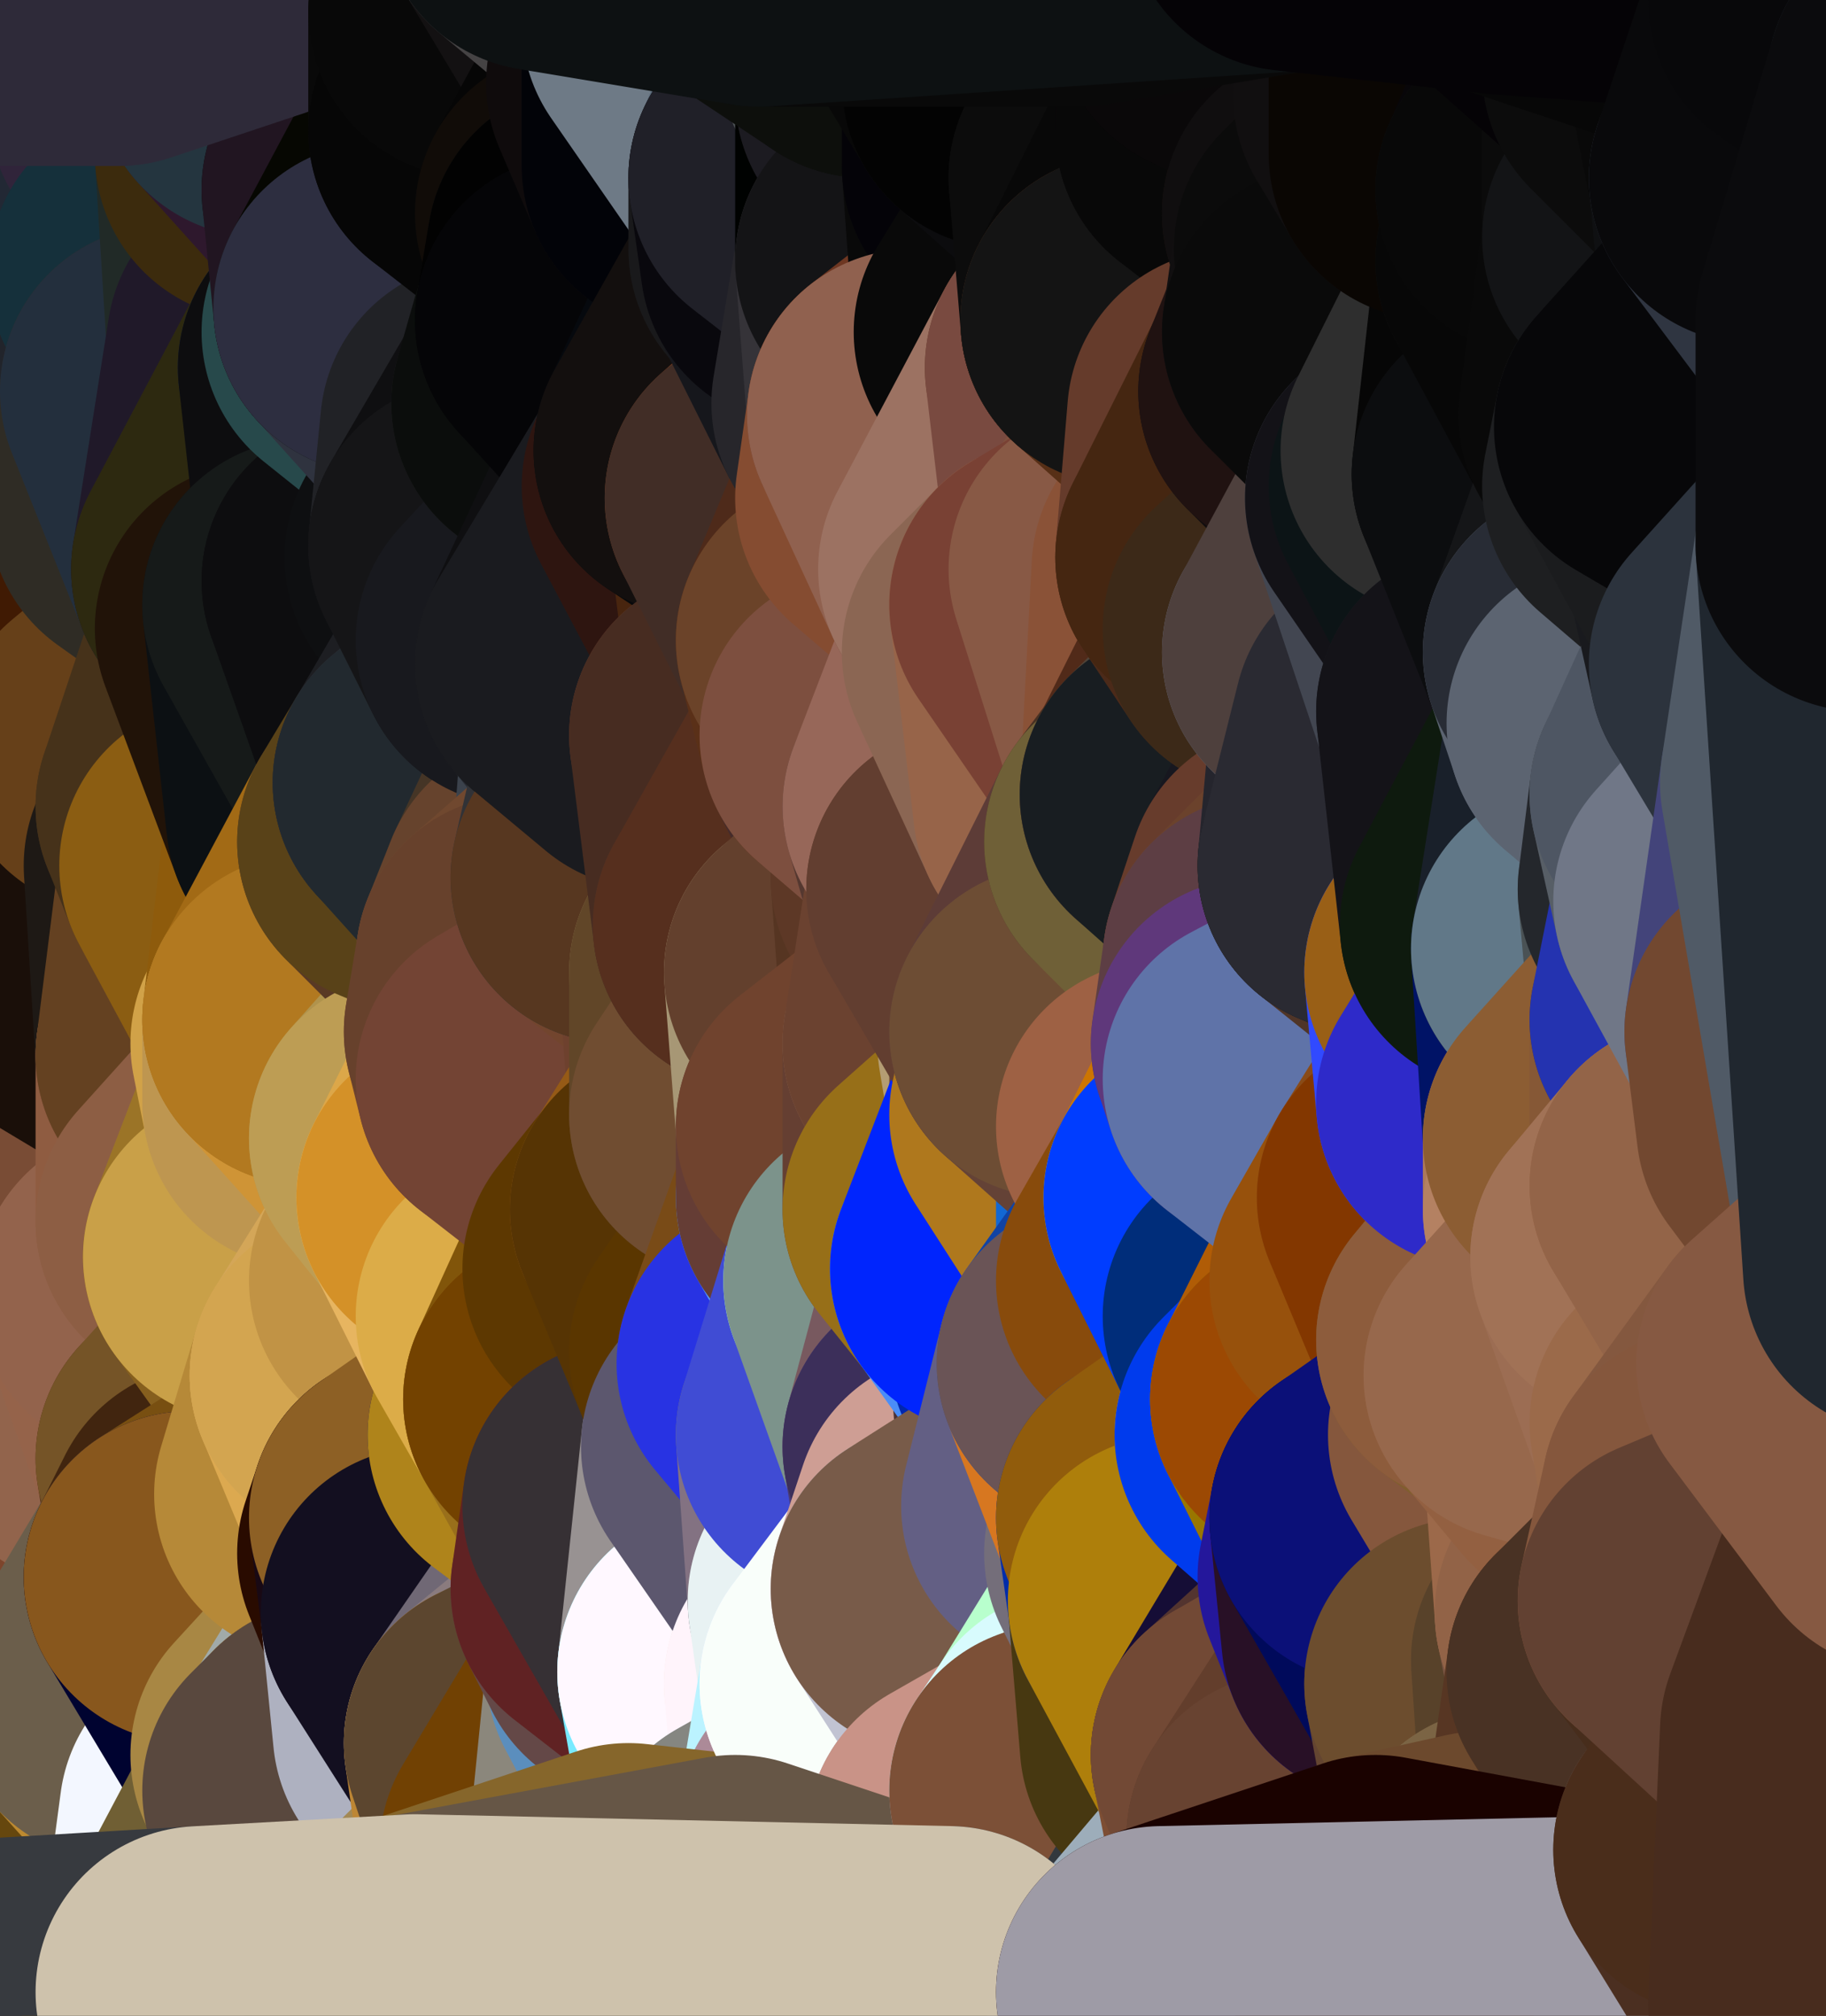 <?xml version="1.0" standalone="yes"?>
<svg width="154" height="170" xmlns="http://www.w3.org/2000/svg" version="1.1" ><polygon points="-9,60 -9,160 -5,103" fill="rgba(87, 58, 40, 1)" stroke="rgba(87, 58, 40, 1)" stroke-width="28" stroke-linejoin="round"/>
		<polygon points="-9,60 -6,40 -4,3" fill="rgba(59, 100, 144, 1)" stroke="rgba(59, 100, 144, 1)" stroke-width="28" stroke-linejoin="round"/>
		<polygon points="-9,60 -5,103 -1,80" fill="rgba(111, 78, 43, 1)" stroke="rgba(111, 78, 43, 1)" stroke-width="28" stroke-linejoin="round"/>
		<polygon points="-9,160 0,169 0,163" fill="rgba(68, 71, 76, 1)" stroke="rgba(68, 71, 76, 1)" stroke-width="28" stroke-linejoin="round"/>
		<polygon points="-5,103 -9,160 0,123" fill="rgba(57, 42, 37, 1)" stroke="rgba(57, 42, 37, 1)" stroke-width="28" stroke-linejoin="round"/>
		<polygon points="-9,160 -1,140 0,123" fill="rgba(160, 116, 55, 1)" stroke="rgba(160, 116, 55, 1)" stroke-width="28" stroke-linejoin="round"/>
		<polygon points="-1,80 -5,103 0,83" fill="rgba(29, 19, 7, 1)" stroke="rgba(29, 19, 7, 1)" stroke-width="28" stroke-linejoin="round"/>
		<polygon points="-5,103 0,123 3,113" fill="rgba(114, 73, 53, 1)" stroke="rgba(114, 73, 53, 1)" stroke-width="28" stroke-linejoin="round"/>
		<polygon points="-9,60 -1,80 0,63" fill="rgba(96, 62, 25, 1)" stroke="rgba(96, 62, 25, 1)" stroke-width="28" stroke-linejoin="round"/>
		<polygon points="-4,3 4,20 4,13" fill="rgba(37, 24, 31, 1)" stroke="rgba(37, 24, 31, 1)" stroke-width="28" stroke-linejoin="round"/>
		<polygon points="-4,3 -6,40 4,20" fill="rgba(37, 24, 8, 1)" stroke="rgba(37, 24, 8, 1)" stroke-width="28" stroke-linejoin="round"/>
		<polygon points="4,20 -6,40 5,23" fill="rgba(34, 33, 28, 1)" stroke="rgba(34, 33, 28, 1)" stroke-width="28" stroke-linejoin="round"/>
		<polygon points="-6,40 -9,60 2,43" fill="rgba(64, 47, 17, 1)" stroke="rgba(64, 47, 17, 1)" stroke-width="28" stroke-linejoin="round"/>
		<polygon points="-9,60 0,63 8,53" fill="rgba(95, 59, 23, 1)" stroke="rgba(95, 59, 23, 1)" stroke-width="28" stroke-linejoin="round"/>
		<polygon points="2,43 -9,60 8,53" fill="rgba(58, 27, 0, 1)" stroke="rgba(58, 27, 0, 1)" stroke-width="28" stroke-linejoin="round"/>
		<polygon points="0,83 -5,103 8,93" fill="rgba(23, 15, 4, 1)" stroke="rgba(23, 15, 4, 1)" stroke-width="28" stroke-linejoin="round"/>
		<polygon points="-5,103 8,100 8,93" fill="rgba(64, 42, 29, 1)" stroke="rgba(64, 42, 29, 1)" stroke-width="28" stroke-linejoin="round"/>
		<polygon points="-1,140 -9,160 8,153" fill="rgba(151, 126, 70, 1)" stroke="rgba(151, 126, 70, 1)" stroke-width="28" stroke-linejoin="round"/>
		<polygon points="-9,160 0,163 8,153" fill="rgba(121, 89, 40, 1)" stroke="rgba(121, 89, 40, 1)" stroke-width="28" stroke-linejoin="round"/>
		<polygon points="3,113 0,123 8,120" fill="rgba(131, 89, 67, 1)" stroke="rgba(131, 89, 67, 1)" stroke-width="28" stroke-linejoin="round"/>
		<polygon points="-1,80 0,83 7,83" fill="rgba(118, 84, 47, 1)" stroke="rgba(118, 84, 47, 1)" stroke-width="28" stroke-linejoin="round"/>
		<polygon points="0,0 -4,3 4,13" fill="rgba(46, 46, 48, 1)" stroke="rgba(46, 46, 48, 1)" stroke-width="28" stroke-linejoin="round"/>
		<polygon points="0,123 -1,140 9,133" fill="rgba(40, 13, 2, 1)" stroke="rgba(40, 13, 2, 1)" stroke-width="28" stroke-linejoin="round"/>
		<polygon points="7,83 0,83 8,93" fill="rgba(23, 12, 10, 1)" stroke="rgba(23, 12, 10, 1)" stroke-width="28" stroke-linejoin="round"/>
		<polygon points="7,143 -1,140 8,153" fill="rgba(173, 135, 60, 1)" stroke="rgba(173, 135, 60, 1)" stroke-width="28" stroke-linejoin="round"/>
		<polygon points="-1,140 7,143 9,133" fill="rgba(166, 164, 165, 1)" stroke="rgba(166, 164, 165, 1)" stroke-width="28" stroke-linejoin="round"/>
		<polygon points="-5,103 3,113 8,100" fill="rgba(79, 52, 35, 1)" stroke="rgba(79, 52, 35, 1)" stroke-width="28" stroke-linejoin="round"/>
		<polygon points="-6,40 2,43 11,33" fill="rgba(119, 137, 159, 1)" stroke="rgba(119, 137, 159, 1)" stroke-width="28" stroke-linejoin="round"/>
		<polygon points="5,23 -6,40 11,33" fill="rgba(19, 24, 27, 1)" stroke="rgba(19, 24, 27, 1)" stroke-width="28" stroke-linejoin="round"/>
		<polygon points="8,53 0,63 10,63" fill="rgba(94, 59, 21, 1)" stroke="rgba(94, 59, 21, 1)" stroke-width="28" stroke-linejoin="round"/>
		<polygon points="8,100 3,113 12,109" fill="rgba(123, 81, 59, 1)" stroke="rgba(123, 81, 59, 1)" stroke-width="28" stroke-linejoin="round"/>
		<polygon points="0,0 4,13 10,0" fill="rgba(52, 32, 60, 1)" stroke="rgba(52, 32, 60, 1)" stroke-width="28" stroke-linejoin="round"/>
		<polygon points="8,120 0,123 9,133" fill="rgba(52, 63, 59, 1)" stroke="rgba(52, 63, 59, 1)" stroke-width="28" stroke-linejoin="round"/>
		<polygon points="10,0 4,13 13,9" fill="rgba(40, 53, 70, 1)" stroke="rgba(40, 53, 70, 1)" stroke-width="28" stroke-linejoin="round"/>
		<polygon points="7,143 8,153 10,143" fill="rgba(179, 132, 60, 1)" stroke="rgba(179, 132, 60, 1)" stroke-width="28" stroke-linejoin="round"/>
		<polygon points="9,133 7,143 10,143" fill="rgba(179, 182, 173, 1)" stroke="rgba(179, 182, 173, 1)" stroke-width="28" stroke-linejoin="round"/>
		<polygon points="5,23 11,33 13,23" fill="rgba(29, 15, 15, 1)" stroke="rgba(29, 15, 15, 1)" stroke-width="28" stroke-linejoin="round"/>
		<polygon points="4,20 5,23 13,23" fill="rgba(34, 22, 24, 1)" stroke="rgba(34, 22, 24, 1)" stroke-width="28" stroke-linejoin="round"/>
		<polygon points="2,43 8,53 13,43" fill="rgba(51, 40, 18, 1)" stroke="rgba(51, 40, 18, 1)" stroke-width="28" stroke-linejoin="round"/>
		<polygon points="11,33 2,43 13,43" fill="rgba(60, 71, 73, 1)" stroke="rgba(60, 71, 73, 1)" stroke-width="28" stroke-linejoin="round"/>
		<polygon points="3,113 8,120 12,109" fill="rgba(139, 92, 66, 1)" stroke="rgba(139, 92, 66, 1)" stroke-width="28" stroke-linejoin="round"/>
		<polygon points="0,63 -1,80 10,63" fill="rgba(116, 82, 45, 1)" stroke="rgba(116, 82, 45, 1)" stroke-width="28" stroke-linejoin="round"/>
		<polygon points="-1,80 7,83 16,73" fill="rgba(90, 56, 19, 1)" stroke="rgba(90, 56, 19, 1)" stroke-width="28" stroke-linejoin="round"/>
		<polygon points="10,63 -1,80 16,73" fill="rgba(77, 42, 12, 1)" stroke="rgba(77, 42, 12, 1)" stroke-width="28" stroke-linejoin="round"/>
		<polygon points="8,120 9,133 17,123" fill="rgba(74, 82, 95, 1)" stroke="rgba(74, 82, 95, 1)" stroke-width="28" stroke-linejoin="round"/>
		<polygon points="7,83 8,93 17,89" fill="rgba(67, 44, 26, 1)" stroke="rgba(67, 44, 26, 1)" stroke-width="28" stroke-linejoin="round"/>
		<polygon points="0,163 0,169 17,168" fill="rgba(67, 76, 91, 1)" stroke="rgba(67, 76, 91, 1)" stroke-width="28" stroke-linejoin="round"/>
		<polygon points="8,100 12,109 17,103" fill="rgba(133, 88, 65, 1)" stroke="rgba(133, 88, 65, 1)" stroke-width="28" stroke-linejoin="round"/>
		<polygon points="10,63 16,73 17,68" fill="rgba(105, 65, 29, 1)" stroke="rgba(105, 65, 29, 1)" stroke-width="28" stroke-linejoin="round"/>
		<polygon points="11,33 13,43 14,33" fill="rgba(22, 45, 53, 1)" stroke="rgba(22, 45, 53, 1)" stroke-width="28" stroke-linejoin="round"/>
		<polygon points="13,23 11,33 14,33" fill="rgba(30, 28, 41, 1)" stroke="rgba(30, 28, 41, 1)" stroke-width="28" stroke-linejoin="round"/>
		<polygon points="4,13 4,20 13,23" fill="rgba(50, 43, 27, 1)" stroke="rgba(50, 43, 27, 1)" stroke-width="28" stroke-linejoin="round"/>
		<polygon points="9,133 16,133 18,129" fill="rgba(95, 62, 53, 1)" stroke="rgba(95, 62, 53, 1)" stroke-width="28" stroke-linejoin="round"/>
		<polygon points="17,123 9,133 18,129" fill="rgba(91, 103, 115, 1)" stroke="rgba(91, 103, 115, 1)" stroke-width="28" stroke-linejoin="round"/>
		<polygon points="8,153 0,163 17,168" fill="rgba(53, 42, 46, 1)" stroke="rgba(53, 42, 46, 1)" stroke-width="28" stroke-linejoin="round"/>
		<polygon points="9,133 10,143 16,133" fill="rgba(125, 69, 44, 1)" stroke="rgba(125, 69, 44, 1)" stroke-width="28" stroke-linejoin="round"/>
		<polygon points="13,9 4,13 13,23" fill="rgba(43, 56, 65, 1)" stroke="rgba(43, 56, 65, 1)" stroke-width="28" stroke-linejoin="round"/>
		<polygon points="10,0 13,9 19,3" fill="rgba(41, 61, 70, 1)" stroke="rgba(41, 61, 70, 1)" stroke-width="28" stroke-linejoin="round"/>
		<polygon points="13,43 8,53 20,48" fill="rgba(58, 48, 13, 1)" stroke="rgba(58, 48, 13, 1)" stroke-width="28" stroke-linejoin="round"/>
		<polygon points="17,68 16,73 19,73" fill="rgba(97, 64, 23, 1)" stroke="rgba(97, 64, 23, 1)" stroke-width="28" stroke-linejoin="round"/>
		<polygon points="10,143 8,153 19,153" fill="rgba(140, 88, 12, 1)" stroke="rgba(140, 88, 12, 1)" stroke-width="28" stroke-linejoin="round"/>
		<polygon points="17,103 12,109 21,106" fill="rgba(145, 97, 74, 1)" stroke="rgba(145, 97, 74, 1)" stroke-width="28" stroke-linejoin="round"/>
		<polygon points="12,109 8,120 17,123" fill="rgba(146, 100, 76, 1)" stroke="rgba(146, 100, 76, 1)" stroke-width="28" stroke-linejoin="round"/>
		<polygon points="8,93 8,100 17,103" fill="rgba(117, 75, 53, 1)" stroke="rgba(117, 75, 53, 1)" stroke-width="28" stroke-linejoin="round"/>
		<polygon points="8,53 10,63 22,53" fill="rgba(75, 42, 7, 1)" stroke="rgba(75, 42, 7, 1)" stroke-width="28" stroke-linejoin="round"/>
		<polygon points="20,48 8,53 22,53" fill="rgba(64, 26, 3, 1)" stroke="rgba(64, 26, 3, 1)" stroke-width="28" stroke-linejoin="round"/>
		<polygon points="19,3 13,9 22,6" fill="rgba(39, 53, 66, 1)" stroke="rgba(39, 53, 66, 1)" stroke-width="28" stroke-linejoin="round"/>
		<polygon points="13,9 13,23 22,13" fill="rgba(34, 40, 52, 1)" stroke="rgba(34, 40, 52, 1)" stroke-width="28" stroke-linejoin="round"/>
		<polygon points="8,153 17,168 19,153" fill="rgba(102, 71, 14, 1)" stroke="rgba(102, 71, 14, 1)" stroke-width="28" stroke-linejoin="round"/>
		<polygon points="8,93 17,103 17,89" fill="rgba(121, 76, 53, 1)" stroke="rgba(121, 76, 53, 1)" stroke-width="28" stroke-linejoin="round"/>
		<polygon points="13,23 14,33 23,29" fill="rgba(33, 36, 43, 1)" stroke="rgba(33, 36, 43, 1)" stroke-width="28" stroke-linejoin="round"/>
		<polygon points="13,9 22,13 22,6" fill="rgba(48, 36, 58, 1)" stroke="rgba(48, 36, 58, 1)" stroke-width="28" stroke-linejoin="round"/>
		<polygon points="16,73 7,83 17,89" fill="rgba(26, 15, 9, 1)" stroke="rgba(26, 15, 9, 1)" stroke-width="28" stroke-linejoin="round"/>
		<polygon points="10,143 19,153 25,148" fill="rgba(188, 137, 48, 1)" stroke="rgba(188, 137, 48, 1)" stroke-width="28" stroke-linejoin="round"/>
		<polygon points="10,63 17,68 22,53" fill="rgba(102, 64, 25, 1)" stroke="rgba(102, 64, 25, 1)" stroke-width="28" stroke-linejoin="round"/>
		<polygon points="16,73 17,89 19,73" fill="rgba(30, 25, 21, 1)" stroke="rgba(30, 25, 21, 1)" stroke-width="28" stroke-linejoin="round"/>
		<polygon points="20,48 22,53 26,51" fill="rgba(53, 26, 7, 1)" stroke="rgba(53, 26, 7, 1)" stroke-width="28" stroke-linejoin="round"/>
		<polygon points="17,89 25,88 26,86" fill="rgba(115, 72, 30, 1)" stroke="rgba(115, 72, 30, 1)" stroke-width="28" stroke-linejoin="round"/>
		<polygon points="12,109 17,123 26,113" fill="rgba(149, 99, 74, 1)" stroke="rgba(149, 99, 74, 1)" stroke-width="28" stroke-linejoin="round"/>
		<polygon points="21,106 12,109 26,113" fill="rgba(147, 99, 76, 1)" stroke="rgba(147, 99, 76, 1)" stroke-width="28" stroke-linejoin="round"/>
		<polygon points="25,148 19,153 26,151" fill="rgba(136, 149, 155, 1)" stroke="rgba(136, 149, 155, 1)" stroke-width="28" stroke-linejoin="round"/>
		<polygon points="17,89 17,103 26,93" fill="rgba(143, 92, 65, 1)" stroke="rgba(143, 92, 65, 1)" stroke-width="28" stroke-linejoin="round"/>
		<polygon points="25,88 17,89 26,93" fill="rgba(122, 75, 55, 1)" stroke="rgba(122, 75, 55, 1)" stroke-width="28" stroke-linejoin="round"/>
		<polygon points="17,123 18,129 27,126" fill="rgba(75, 41, 16, 1)" stroke="rgba(75, 41, 16, 1)" stroke-width="28" stroke-linejoin="round"/>
		<polygon points="19,73 17,89 26,86" fill="rgba(100, 65, 33, 1)" stroke="rgba(100, 65, 33, 1)" stroke-width="28" stroke-linejoin="round"/>
		<polygon points="16,133 10,143 25,148" fill="rgba(107, 94, 75, 1)" stroke="rgba(107, 94, 75, 1)" stroke-width="28" stroke-linejoin="round"/>
		<polygon points="17,68 19,73 28,69" fill="rgba(69, 49, 25, 1)" stroke="rgba(69, 49, 25, 1)" stroke-width="28" stroke-linejoin="round"/>
		<polygon points="10,0 19,3 28,-6" fill="rgba(42, 59, 66, 1)" stroke="rgba(42, 59, 66, 1)" stroke-width="28" stroke-linejoin="round"/>
		<polygon points="25,148 26,151 28,149" fill="rgba(199, 147, 48, 1)" stroke="rgba(199, 147, 48, 1)" stroke-width="28" stroke-linejoin="round"/>
		<polygon points="17,103 21,106 26,93" fill="rgba(141, 94, 68, 1)" stroke="rgba(141, 94, 68, 1)" stroke-width="28" stroke-linejoin="round"/>
		<polygon points="22,13 13,23 23,29" fill="rgba(21, 48, 59, 1)" stroke="rgba(21, 48, 59, 1)" stroke-width="28" stroke-linejoin="round"/>
		<polygon points="26,113 17,123 27,126" fill="rgba(117, 84, 39, 1)" stroke="rgba(117, 84, 39, 1)" stroke-width="28" stroke-linejoin="round"/>
		<polygon points="14,33 13,43 20,48" fill="rgba(47, 44, 37, 1)" stroke="rgba(47, 44, 37, 1)" stroke-width="28" stroke-linejoin="round"/>
		<polygon points="23,29 29,31 31,28" fill="rgba(44, 41, 48, 1)" stroke="rgba(44, 41, 48, 1)" stroke-width="28" stroke-linejoin="round"/>
		<polygon points="26,113 27,126 30,116" fill="rgba(127, 92, 24, 1)" stroke="rgba(127, 92, 24, 1)" stroke-width="28" stroke-linejoin="round"/>
		<polygon points="22,53 17,68 28,69" fill="rgba(70, 50, 26, 1)" stroke="rgba(70, 50, 26, 1)" stroke-width="28" stroke-linejoin="round"/>
		<polygon points="19,3 22,6 28,-6" fill="rgba(40, 55, 62, 1)" stroke="rgba(40, 55, 62, 1)" stroke-width="28" stroke-linejoin="round"/>
		<polygon points="14,33 20,48 23,29" fill="rgba(35, 47, 61, 1)" stroke="rgba(35, 47, 61, 1)" stroke-width="28" stroke-linejoin="round"/>
		<polygon points="31,16 23,29 32,26" fill="rgba(34, 50, 63, 1)" stroke="rgba(34, 50, 63, 1)" stroke-width="28" stroke-linejoin="round"/>
		<polygon points="23,29 31,28 32,26" fill="rgba(60, 27, 34, 1)" stroke="rgba(60, 27, 34, 1)" stroke-width="28" stroke-linejoin="round"/>
		<polygon points="20,48 26,51 31,49" fill="rgba(34, 29, 7, 1)" stroke="rgba(34, 29, 7, 1)" stroke-width="28" stroke-linejoin="round"/>
		<polygon points="22,13 23,29 31,16" fill="rgba(33, 42, 39, 1)" stroke="rgba(33, 42, 39, 1)" stroke-width="28" stroke-linejoin="round"/>
		<polygon points="23,29 20,48 29,31" fill="rgba(32, 25, 41, 1)" stroke="rgba(32, 25, 41, 1)" stroke-width="28" stroke-linejoin="round"/>
		<polygon points="19,73 26,86 28,69" fill="rgba(139, 93, 18, 1)" stroke="rgba(139, 93, 18, 1)" stroke-width="28" stroke-linejoin="round"/>
		<polygon points="18,129 16,133 27,126" fill="rgba(65, 37, 15, 1)" stroke="rgba(65, 37, 15, 1)" stroke-width="28" stroke-linejoin="round"/>
		<polygon points="27,126 34,131 35,128" fill="rgba(163, 121, 45, 1)" stroke="rgba(163, 121, 45, 1)" stroke-width="28" stroke-linejoin="round"/>
		<polygon points="26,113 30,116 35,108" fill="rgba(162, 120, 44, 1)" stroke="rgba(162, 120, 44, 1)" stroke-width="28" stroke-linejoin="round"/>
		<polygon points="21,106 26,113 35,108" fill="rgba(134, 95, 30, 1)" stroke="rgba(134, 95, 30, 1)" stroke-width="28" stroke-linejoin="round"/>
		<polygon points="28,69 34,71 35,67" fill="rgba(11, 11, 19, 1)" stroke="rgba(11, 11, 19, 1)" stroke-width="28" stroke-linejoin="round"/>
		<polygon points="27,126 16,133 34,131" fill="rgba(120, 79, 17, 1)" stroke="rgba(120, 79, 17, 1)" stroke-width="28" stroke-linejoin="round"/>
		<polygon points="22,6 22,13 31,16" fill="rgba(60, 43, 13, 1)" stroke="rgba(60, 43, 13, 1)" stroke-width="28" stroke-linejoin="round"/>
		<polygon points="19,153 17,168 26,151" fill="rgba(243, 247, 255, 1)" stroke="rgba(243, 247, 255, 1)" stroke-width="28" stroke-linejoin="round"/>
		<polygon points="16,133 25,148 36,136" fill="rgba(0, 3, 48, 1)" stroke="rgba(0, 3, 48, 1)" stroke-width="28" stroke-linejoin="round"/>
		<polygon points="34,131 16,133 36,136" fill="rgba(136, 87, 29, 1)" stroke="rgba(136, 87, 29, 1)" stroke-width="28" stroke-linejoin="round"/>
		<polygon points="26,151 17,168 35,167" fill="rgba(112, 95, 52, 1)" stroke="rgba(112, 95, 52, 1)" stroke-width="28" stroke-linejoin="round"/>
		<polygon points="26,93 21,106 35,96" fill="rgba(155, 116, 39, 1)" stroke="rgba(155, 116, 39, 1)" stroke-width="28" stroke-linejoin="round"/>
		<polygon points="29,31 20,48 31,49" fill="rgba(45, 41, 16, 1)" stroke="rgba(45, 41, 16, 1)" stroke-width="28" stroke-linejoin="round"/>
		<polygon points="25,88 26,93 26,86" fill="rgba(209, 162, 72, 1)" stroke="rgba(209, 162, 72, 1)" stroke-width="28" stroke-linejoin="round"/>
		<polygon points="22,6 31,16 37,8" fill="rgba(46, 24, 45, 1)" stroke="rgba(46, 24, 45, 1)" stroke-width="28" stroke-linejoin="round"/>
		<polygon points="25,148 28,149 36,136" fill="rgba(168, 135, 68, 1)" stroke="rgba(168, 135, 68, 1)" stroke-width="28" stroke-linejoin="round"/>
		<polygon points="21,106 35,108 35,96" fill="rgba(201, 160, 72, 1)" stroke="rgba(201, 160, 72, 1)" stroke-width="28" stroke-linejoin="round"/>
		<polygon points="28,69 26,86 34,71" fill="rgba(142, 91, 12, 1)" stroke="rgba(142, 91, 12, 1)" stroke-width="28" stroke-linejoin="round"/>
		<polygon points="26,51 22,53 28,69" fill="rgba(33, 19, 8, 1)" stroke="rgba(33, 19, 8, 1)" stroke-width="28" stroke-linejoin="round"/>
		<polygon points="36,136 28,149 37,146" fill="rgba(161, 170, 169, 1)" stroke="rgba(161, 170, 169, 1)" stroke-width="28" stroke-linejoin="round"/>
		<polygon points="28,-6 22,6 37,8" fill="rgba(36, 53, 63, 1)" stroke="rgba(36, 53, 63, 1)" stroke-width="28" stroke-linejoin="round"/>
		<polygon points="30,116 27,126 35,128" fill="rgba(182, 137, 56, 1)" stroke="rgba(182, 137, 56, 1)" stroke-width="28" stroke-linejoin="round"/>
		<polygon points="26,51 28,69 35,67" fill="rgba(12, 16, 19, 1)" stroke="rgba(12, 16, 19, 1)" stroke-width="28" stroke-linejoin="round"/>
		<polygon points="35,96 35,108 39,101" fill="rgba(199, 158, 78, 1)" stroke="rgba(199, 158, 78, 1)" stroke-width="28" stroke-linejoin="round"/>
		<polygon points="26,86 26,93 35,96" fill="rgba(190, 150, 80, 1)" stroke="rgba(190, 150, 80, 1)" stroke-width="28" stroke-linejoin="round"/>
		<polygon points="28,-6 37,8 40,1" fill="rgba(16, 20, 23, 1)" stroke="rgba(16, 20, 23, 1)" stroke-width="28" stroke-linejoin="round"/>
		<polygon points="37,8 31,16 40,11" fill="rgba(1, 10, 9, 1)" stroke="rgba(1, 10, 9, 1)" stroke-width="28" stroke-linejoin="round"/>
		<polygon points="31,28 29,31 41,36" fill="rgba(46, 72, 73, 1)" stroke="rgba(46, 72, 73, 1)" stroke-width="28" stroke-linejoin="round"/>
		<polygon points="29,31 38,47 41,36" fill="rgba(21, 17, 31, 1)" stroke="rgba(21, 17, 31, 1)" stroke-width="28" stroke-linejoin="round"/>
		<polygon points="38,47 40,46 41,36" fill="rgba(17, 17, 19, 1)" stroke="rgba(17, 17, 19, 1)" stroke-width="28" stroke-linejoin="round"/>
		<polygon points="29,31 31,49 38,47" fill="rgba(13, 13, 15, 1)" stroke="rgba(13, 13, 15, 1)" stroke-width="28" stroke-linejoin="round"/>
		<polygon points="35,67 34,71 37,66" fill="rgba(18, 15, 22, 1)" stroke="rgba(18, 15, 22, 1)" stroke-width="28" stroke-linejoin="round"/>
		<polygon points="31,49 35,67 37,66" fill="rgba(16, 16, 18, 1)" stroke="rgba(16, 16, 18, 1)" stroke-width="28" stroke-linejoin="round"/>
		<polygon points="31,49 26,51 35,67" fill="rgba(22, 26, 25, 1)" stroke="rgba(22, 26, 25, 1)" stroke-width="28" stroke-linejoin="round"/>
		<polygon points="26,86 35,96 43,87" fill="rgba(207, 148, 54, 1)" stroke="rgba(207, 148, 54, 1)" stroke-width="28" stroke-linejoin="round"/>
		<polygon points="34,71 26,86 44,81" fill="rgba(162, 106, 21, 1)" stroke="rgba(162, 106, 21, 1)" stroke-width="28" stroke-linejoin="round"/>
		<polygon points="26,86 43,87 44,81" fill="rgba(178, 121, 32, 1)" stroke="rgba(178, 121, 32, 1)" stroke-width="28" stroke-linejoin="round"/>
		<polygon points="43,87 35,96 44,91" fill="rgba(176, 147, 77, 1)" stroke="rgba(176, 147, 77, 1)" stroke-width="28" stroke-linejoin="round"/>
		<polygon points="43,147 37,146 44,154" fill="rgba(168, 117, 52, 1)" stroke="rgba(168, 117, 52, 1)" stroke-width="28" stroke-linejoin="round"/>
		<polygon points="28,149 35,167 44,154" fill="rgba(82, 63, 21, 1)" stroke="rgba(82, 63, 21, 1)" stroke-width="28" stroke-linejoin="round"/>
		<polygon points="37,146 28,149 44,154" fill="rgba(185, 137, 61, 1)" stroke="rgba(185, 137, 61, 1)" stroke-width="28" stroke-linejoin="round"/>
		<polygon points="31,49 37,66 44,54" fill="rgba(13, 13, 15, 1)" stroke="rgba(13, 13, 15, 1)" stroke-width="28" stroke-linejoin="round"/>
		<polygon points="38,47 31,49 44,54" fill="rgba(13, 13, 15, 1)" stroke="rgba(13, 13, 15, 1)" stroke-width="28" stroke-linejoin="round"/>
		<polygon points="32,26 31,28 41,36" fill="rgba(39, 73, 75, 1)" stroke="rgba(39, 73, 75, 1)" stroke-width="28" stroke-linejoin="round"/>
		<polygon points="28,149 26,151 35,167" fill="rgba(89, 72, 62, 1)" stroke="rgba(89, 72, 62, 1)" stroke-width="28" stroke-linejoin="round"/>
		<polygon points="30,116 35,128 45,121" fill="rgba(220, 169, 80, 1)" stroke="rgba(220, 169, 80, 1)" stroke-width="28" stroke-linejoin="round"/>
		<polygon points="35,108 30,116 44,111" fill="rgba(212, 166, 88, 1)" stroke="rgba(212, 166, 88, 1)" stroke-width="28" stroke-linejoin="round"/>
		<polygon points="40,46 38,47 44,54" fill="rgba(14, 15, 17, 1)" stroke="rgba(14, 15, 17, 1)" stroke-width="28" stroke-linejoin="round"/>
		<polygon points="34,71 44,81 46,76" fill="rgba(89, 57, 36, 1)" stroke="rgba(89, 57, 36, 1)" stroke-width="28" stroke-linejoin="round"/>
		<polygon points="28,-6 40,1 46,-8" fill="rgba(18, 18, 18, 1)" stroke="rgba(18, 18, 18, 1)" stroke-width="28" stroke-linejoin="round"/>
		<polygon points="44,111 30,116 45,121" fill="rgba(211, 165, 80, 1)" stroke="rgba(211, 165, 80, 1)" stroke-width="28" stroke-linejoin="round"/>
		<polygon points="39,101 35,108 44,111" fill="rgba(193, 147, 69, 1)" stroke="rgba(193, 147, 69, 1)" stroke-width="28" stroke-linejoin="round"/>
		<polygon points="35,96 39,101 44,91" fill="rgba(189, 157, 84, 1)" stroke="rgba(189, 157, 84, 1)" stroke-width="28" stroke-linejoin="round"/>
		<polygon points="35,128 34,131 36,136" fill="rgba(41, 11, 0, 1)" stroke="rgba(41, 11, 0, 1)" stroke-width="28" stroke-linejoin="round"/>
		<polygon points="37,66 34,71 46,76" fill="rgba(89, 66, 24, 1)" stroke="rgba(89, 66, 24, 1)" stroke-width="28" stroke-linejoin="round"/>
		<polygon points="44,154 35,167 46,156" fill="rgba(130, 95, 39, 1)" stroke="rgba(130, 95, 39, 1)" stroke-width="28" stroke-linejoin="round"/>
		<polygon points="36,136 37,146 43,147" fill="rgba(174, 177, 192, 1)" stroke="rgba(174, 177, 192, 1)" stroke-width="28" stroke-linejoin="round"/>
		<polygon points="37,8 40,11 40,1" fill="rgba(39, 37, 25, 1)" stroke="rgba(39, 37, 25, 1)" stroke-width="28" stroke-linejoin="round"/>
		<polygon points="44,111 45,121 48,118" fill="rgba(176, 114, 15, 1)" stroke="rgba(176, 114, 15, 1)" stroke-width="28" stroke-linejoin="round"/>
		<polygon points="31,16 32,26 40,11" fill="rgba(33, 21, 33, 1)" stroke="rgba(33, 21, 33, 1)" stroke-width="28" stroke-linejoin="round"/>
		<polygon points="32,26 41,36 49,27" fill="rgba(47, 51, 63, 1)" stroke="rgba(47, 51, 63, 1)" stroke-width="28" stroke-linejoin="round"/>
		<polygon points="41,36 47,34 49,27" fill="rgba(27, 26, 32, 1)" stroke="rgba(27, 26, 32, 1)" stroke-width="28" stroke-linejoin="round"/>
		<polygon points="40,11 32,26 49,18" fill="rgba(6, 7, 2, 1)" stroke="rgba(6, 7, 2, 1)" stroke-width="28" stroke-linejoin="round"/>
		<polygon points="49,18 32,26 50,21" fill="rgba(29, 32, 37, 1)" stroke="rgba(29, 32, 37, 1)" stroke-width="28" stroke-linejoin="round"/>
		<polygon points="32,26 49,27 50,21" fill="rgba(45, 46, 64, 1)" stroke="rgba(45, 46, 64, 1)" stroke-width="28" stroke-linejoin="round"/>
		<polygon points="44,54 37,66 49,56" fill="rgba(29, 30, 34, 1)" stroke="rgba(29, 30, 34, 1)" stroke-width="28" stroke-linejoin="round"/>
		<polygon points="0,0 10,0 28,-6" fill="rgba(46, 42, 57, 1)" stroke="rgba(46, 42, 57, 1)" stroke-width="28" stroke-linejoin="round"/>
		<polygon points="35,128 36,136 52,134" fill="rgba(25, 9, 20, 1)" stroke="rgba(25, 9, 20, 1)" stroke-width="28" stroke-linejoin="round"/>
		<polygon points="45,121 35,128 52,134" fill="rgba(141, 96, 37, 1)" stroke="rgba(141, 96, 37, 1)" stroke-width="28" stroke-linejoin="round"/>
		<polygon points="49,56 37,66 53,61" fill="rgba(47, 47, 55, 1)" stroke="rgba(47, 47, 55, 1)" stroke-width="28" stroke-linejoin="round"/>
		<polygon points="45,121 52,134 53,127" fill="rgba(11, 9, 84, 1)" stroke="rgba(11, 9, 84, 1)" stroke-width="28" stroke-linejoin="round"/>
		<polygon points="44,91 39,101 53,98" fill="rgba(220, 167, 73, 1)" stroke="rgba(220, 167, 73, 1)" stroke-width="28" stroke-linejoin="round"/>
		<polygon points="39,101 44,111 53,107" fill="rgba(231, 181, 96, 1)" stroke="rgba(231, 181, 96, 1)" stroke-width="28" stroke-linejoin="round"/>
		<polygon points="36,136 43,147 52,134" fill="rgba(19, 15, 32, 1)" stroke="rgba(19, 15, 32, 1)" stroke-width="28" stroke-linejoin="round"/>
		<polygon points="41,36 40,46 47,34" fill="rgba(33, 34, 38, 1)" stroke="rgba(33, 34, 38, 1)" stroke-width="28" stroke-linejoin="round"/>
		<polygon points="52,134 43,147 54,138" fill="rgba(112, 104, 117, 1)" stroke="rgba(112, 104, 117, 1)" stroke-width="28" stroke-linejoin="round"/>
		<polygon points="46,156 35,167 53,161" fill="rgba(162, 136, 85, 1)" stroke="rgba(162, 136, 85, 1)" stroke-width="28" stroke-linejoin="round"/>
		<polygon points="39,101 53,107 53,98" fill="rgba(212, 145, 40, 1)" stroke="rgba(212, 145, 40, 1)" stroke-width="28" stroke-linejoin="round"/>
		<polygon points="40,1 40,11 55,7" fill="rgba(9, 9, 9, 1)" stroke="rgba(9, 9, 9, 1)" stroke-width="28" stroke-linejoin="round"/>
		<polygon points="40,11 49,18 55,7" fill="rgba(6, 6, 6, 1)" stroke="rgba(6, 6, 6, 1)" stroke-width="28" stroke-linejoin="round"/>
		<polygon points="54,138 43,147 55,141" fill="rgba(138, 123, 126, 1)" stroke="rgba(138, 123, 126, 1)" stroke-width="28" stroke-linejoin="round"/>
		<polygon points="37,66 46,76 53,61" fill="rgba(34, 41, 47, 1)" stroke="rgba(34, 41, 47, 1)" stroke-width="28" stroke-linejoin="round"/>
		<polygon points="46,76 52,74 53,61" fill="rgba(69, 53, 38, 1)" stroke="rgba(69, 53, 38, 1)" stroke-width="28" stroke-linejoin="round"/>
		<polygon points="48,118 45,121 53,127" fill="rgba(175, 132, 27, 1)" stroke="rgba(175, 132, 27, 1)" stroke-width="28" stroke-linejoin="round"/>
		<polygon points="47,34 40,46 56,41" fill="rgba(15, 15, 17, 1)" stroke="rgba(15, 15, 17, 1)" stroke-width="28" stroke-linejoin="round"/>
		<polygon points="44,111 48,118 53,107" fill="rgba(220, 172, 72, 1)" stroke="rgba(220, 172, 72, 1)" stroke-width="28" stroke-linejoin="round"/>
		<polygon points="53,98 53,107 57,102" fill="rgba(132, 80, 4, 1)" stroke="rgba(132, 80, 4, 1)" stroke-width="28" stroke-linejoin="round"/>
		<polygon points="40,46 44,54 56,41" fill="rgba(21, 21, 23, 1)" stroke="rgba(21, 21, 23, 1)" stroke-width="28" stroke-linejoin="round"/>
		<polygon points="46,-8 40,1 55,7" fill="rgba(8, 8, 8, 1)" stroke="rgba(8, 8, 8, 1)" stroke-width="28" stroke-linejoin="round"/>
		<polygon points="46,76 44,81 52,74" fill="rgba(102, 67, 45, 1)" stroke="rgba(102, 67, 45, 1)" stroke-width="28" stroke-linejoin="round"/>
		<polygon points="46,-8 55,7 58,2" fill="rgba(19, 17, 18, 1)" stroke="rgba(19, 17, 18, 1)" stroke-width="28" stroke-linejoin="round"/>
		<polygon points="55,7 49,18 58,14" fill="rgba(6, 6, 6, 1)" stroke="rgba(6, 6, 6, 1)" stroke-width="28" stroke-linejoin="round"/>
		<polygon points="44,54 49,56 56,41" fill="rgba(24, 25, 30, 1)" stroke="rgba(24, 25, 30, 1)" stroke-width="28" stroke-linejoin="round"/>
		<polygon points="43,147 44,154 46,156" fill="rgba(189, 134, 52, 1)" stroke="rgba(189, 134, 52, 1)" stroke-width="28" stroke-linejoin="round"/>
		<polygon points="56,41 58,41 59,38" fill="rgba(17, 17, 17, 1)" stroke="rgba(17, 17, 17, 1)" stroke-width="28" stroke-linejoin="round"/>
		<polygon points="47,34 56,41 59,38" fill="rgba(31, 33, 32, 1)" stroke="rgba(31, 33, 32, 1)" stroke-width="28" stroke-linejoin="round"/>
		<polygon points="49,18 50,21 58,14" fill="rgba(17, 12, 8, 1)" stroke="rgba(17, 12, 8, 1)" stroke-width="28" stroke-linejoin="round"/>
		<polygon points="43,147 46,156 55,141" fill="rgba(92, 70, 47, 1)" stroke="rgba(92, 70, 47, 1)" stroke-width="28" stroke-linejoin="round"/>
		<polygon points="53,61 52,74 55,61" fill="rgba(59, 66, 76, 1)" stroke="rgba(59, 66, 76, 1)" stroke-width="28" stroke-linejoin="round"/>
		<polygon points="49,56 53,61 55,61" fill="rgba(39, 42, 49, 1)" stroke="rgba(39, 42, 49, 1)" stroke-width="28" stroke-linejoin="round"/>
		<polygon points="52,74 44,81 61,81" fill="rgba(112, 72, 47, 1)" stroke="rgba(112, 72, 47, 1)" stroke-width="28" stroke-linejoin="round"/>
		<polygon points="49,27 47,34 59,38" fill="rgba(11, 13, 12, 1)" stroke="rgba(11, 13, 12, 1)" stroke-width="28" stroke-linejoin="round"/>
		<polygon points="53,107 48,118 62,114" fill="rgba(129, 85, 10, 1)" stroke="rgba(129, 85, 10, 1)" stroke-width="28" stroke-linejoin="round"/>
		<polygon points="43,87 44,91 61,81" fill="rgba(111, 66, 47, 1)" stroke="rgba(111, 66, 47, 1)" stroke-width="28" stroke-linejoin="round"/>
		<polygon points="44,81 43,87 61,81" fill="rgba(103, 65, 44, 1)" stroke="rgba(103, 65, 44, 1)" stroke-width="28" stroke-linejoin="round"/>
		<polygon points="54,138 55,141 61,141" fill="rgba(80, 40, 28, 1)" stroke="rgba(80, 40, 28, 1)" stroke-width="28" stroke-linejoin="round"/>
		<polygon points="48,118 53,127 63,122" fill="rgba(153, 111, 27, 1)" stroke="rgba(153, 111, 27, 1)" stroke-width="28" stroke-linejoin="round"/>
		<polygon points="62,114 48,118 63,122" fill="rgba(115, 66, 0, 1)" stroke="rgba(115, 66, 0, 1)" stroke-width="28" stroke-linejoin="round"/>
		<polygon points="53,98 57,102 62,94" fill="rgba(212, 146, 49, 1)" stroke="rgba(212, 146, 49, 1)" stroke-width="28" stroke-linejoin="round"/>
		<polygon points="61,81 53,98 62,94" fill="rgba(114, 69, 46, 1)" stroke="rgba(114, 69, 46, 1)" stroke-width="28" stroke-linejoin="round"/>
		<polygon points="44,91 53,98 61,81" fill="rgba(115, 68, 52, 1)" stroke="rgba(115, 68, 52, 1)" stroke-width="28" stroke-linejoin="round"/>
		<polygon points="52,74 61,81 64,78" fill="rgba(114, 69, 46, 1)" stroke="rgba(114, 69, 46, 1)" stroke-width="28" stroke-linejoin="round"/>
		<polygon points="53,161 62,162 64,158" fill="rgba(125, 116, 107, 1)" stroke="rgba(125, 116, 107, 1)" stroke-width="28" stroke-linejoin="round"/>
		<polygon points="46,-8 58,2 64,-5" fill="rgba(69, 67, 68, 1)" stroke="rgba(69, 67, 68, 1)" stroke-width="28" stroke-linejoin="round"/>
		<polygon points="62,82 61,81 62,94" fill="rgba(110, 65, 46, 1)" stroke="rgba(110, 65, 46, 1)" stroke-width="28" stroke-linejoin="round"/>
		<polygon points="46,156 53,161 55,141" fill="rgba(113, 65, 3, 1)" stroke="rgba(113, 65, 3, 1)" stroke-width="28" stroke-linejoin="round"/>
		<polygon points="59,38 58,41 65,42" fill="rgba(10, 10, 12, 1)" stroke="rgba(10, 10, 12, 1)" stroke-width="28" stroke-linejoin="round"/>
		<polygon points="61,81 62,82 64,78" fill="rgba(103, 65, 44, 1)" stroke="rgba(103, 65, 44, 1)" stroke-width="28" stroke-linejoin="round"/>
		<polygon points="57,102 53,107 62,114" fill="rgba(93, 56, 1, 1)" stroke="rgba(93, 56, 1, 1)" stroke-width="28" stroke-linejoin="round"/>
		<polygon points="55,61 52,74 62,62" fill="rgba(49, 50, 54, 1)" stroke="rgba(49, 50, 54, 1)" stroke-width="28" stroke-linejoin="round"/>
		<polygon points="55,141 53,161 64,158" fill="rgba(139, 135, 124, 1)" stroke="rgba(139, 135, 124, 1)" stroke-width="28" stroke-linejoin="round"/>
		<polygon points="56,41 49,56 58,41" fill="rgba(15, 15, 17, 1)" stroke="rgba(15, 15, 17, 1)" stroke-width="28" stroke-linejoin="round"/>
		<polygon points="58,14 67,21 67,15" fill="rgba(24, 23, 18, 1)" stroke="rgba(24, 23, 18, 1)" stroke-width="28" stroke-linejoin="round"/>
		<polygon points="58,14 50,21 67,21" fill="rgba(20, 19, 15, 1)" stroke="rgba(20, 19, 15, 1)" stroke-width="28" stroke-linejoin="round"/>
		<polygon points="62,114 63,122 66,115" fill="rgba(143, 79, 5, 1)" stroke="rgba(143, 79, 5, 1)" stroke-width="28" stroke-linejoin="round"/>
		<polygon points="61,141 55,141 64,158" fill="rgba(91, 142, 189, 1)" stroke="rgba(91, 142, 189, 1)" stroke-width="28" stroke-linejoin="round"/>
		<polygon points="58,41 55,61 67,58" fill="rgba(9, 4, 10, 1)" stroke="rgba(9, 4, 10, 1)" stroke-width="28" stroke-linejoin="round"/>
		<polygon points="55,61 62,62 67,58" fill="rgba(3, 2, 0, 1)" stroke="rgba(3, 2, 0, 1)" stroke-width="28" stroke-linejoin="round"/>
		<polygon points="50,21 49,27 67,21" fill="rgba(2, 2, 2, 1)" stroke="rgba(2, 2, 2, 1)" stroke-width="28" stroke-linejoin="round"/>
		<polygon points="49,27 59,38 67,21" fill="rgba(5, 5, 7, 1)" stroke="rgba(5, 5, 7, 1)" stroke-width="28" stroke-linejoin="round"/>
		<polygon points="62,62 52,74 64,78" fill="rgba(87, 55, 32, 1)" stroke="rgba(87, 55, 32, 1)" stroke-width="28" stroke-linejoin="round"/>
		<polygon points="52,134 54,138 61,141" fill="rgba(100, 72, 71, 1)" stroke="rgba(100, 72, 71, 1)" stroke-width="28" stroke-linejoin="round"/>
		<polygon points="55,7 58,14 58,2" fill="rgba(15, 11, 12, 1)" stroke="rgba(15, 11, 12, 1)" stroke-width="28" stroke-linejoin="round"/>
		<polygon points="49,56 55,61 58,41" fill="rgba(26, 27, 31, 1)" stroke="rgba(26, 27, 31, 1)" stroke-width="28" stroke-linejoin="round"/>
		<polygon points="64,78 62,82 70,82" fill="rgba(142, 119, 78, 1)" stroke="rgba(142, 119, 78, 1)" stroke-width="28" stroke-linejoin="round"/>
		<polygon points="67,21 59,38 68,22" fill="rgba(6, 9, 14, 1)" stroke="rgba(6, 9, 14, 1)" stroke-width="28" stroke-linejoin="round"/>
		<polygon points="65,42 58,41 67,58" fill="rgba(46, 21, 16, 1)" stroke="rgba(46, 21, 16, 1)" stroke-width="28" stroke-linejoin="round"/>
		<polygon points="53,127 52,134 61,141" fill="rgba(96, 34, 35, 1)" stroke="rgba(96, 34, 35, 1)" stroke-width="28" stroke-linejoin="round"/>
		<polygon points="65,42 67,58 71,54" fill="rgba(72, 37, 15, 1)" stroke="rgba(72, 37, 15, 1)" stroke-width="28" stroke-linejoin="round"/>
		<polygon points="62,94 57,102 71,101" fill="rgba(149, 90, 22, 1)" stroke="rgba(149, 90, 22, 1)" stroke-width="28" stroke-linejoin="round"/>
		<polygon points="71,95 62,94 71,101" fill="rgba(125, 75, 52, 1)" stroke="rgba(125, 75, 52, 1)" stroke-width="28" stroke-linejoin="round"/>
		<polygon points="66,115 63,122 71,121" fill="rgba(102, 87, 84, 1)" stroke="rgba(102, 87, 84, 1)" stroke-width="28" stroke-linejoin="round"/>
		<polygon points="58,2 58,14 67,15" fill="rgba(2, 3, 8, 1)" stroke="rgba(2, 3, 8, 1)" stroke-width="28" stroke-linejoin="round"/>
		<polygon points="53,127 61,141 63,122" fill="rgba(54, 48, 52, 1)" stroke="rgba(54, 48, 52, 1)" stroke-width="28" stroke-linejoin="round"/>
		<polygon points="63,122 61,141 72,135" fill="rgba(152, 146, 146, 1)" stroke="rgba(152, 146, 146, 1)" stroke-width="28" stroke-linejoin="round"/>
		<polygon points="61,141 70,142 72,135" fill="rgba(110, 147, 176, 1)" stroke="rgba(110, 147, 176, 1)" stroke-width="28" stroke-linejoin="round"/>
		<polygon points="61,141 64,158 71,154" fill="rgba(120, 234, 255, 1)" stroke="rgba(120, 234, 255, 1)" stroke-width="28" stroke-linejoin="round"/>
		<polygon points="57,102 62,114 71,101" fill="rgba(86, 52, 4, 1)" stroke="rgba(86, 52, 4, 1)" stroke-width="28" stroke-linejoin="round"/>
		<polygon points="64,-5 58,2 73,1" fill="rgba(0, 4, 3, 1)" stroke="rgba(0, 4, 3, 1)" stroke-width="28" stroke-linejoin="round"/>
		<polygon points="67,58 62,62 73,62" fill="rgba(107, 60, 42, 1)" stroke="rgba(107, 60, 42, 1)" stroke-width="28" stroke-linejoin="round"/>
		<polygon points="70,142 61,141 71,154" fill="rgba(255, 248, 255, 1)" stroke="rgba(255, 248, 255, 1)" stroke-width="28" stroke-linejoin="round"/>
		<polygon points="62,114 66,115 71,101" fill="rgba(90, 54, 0, 1)" stroke="rgba(90, 54, 0, 1)" stroke-width="28" stroke-linejoin="round"/>
		<polygon points="62,82 62,94 70,82" fill="rgba(97, 70, 40, 1)" stroke="rgba(97, 70, 40, 1)" stroke-width="28" stroke-linejoin="round"/>
		<polygon points="59,38 65,42 74,34" fill="rgba(8, 9, 11, 1)" stroke="rgba(8, 9, 11, 1)" stroke-width="28" stroke-linejoin="round"/>
		<polygon points="68,22 59,38 74,34" fill="rgba(19, 15, 14, 1)" stroke="rgba(19, 15, 14, 1)" stroke-width="28" stroke-linejoin="round"/>
		<polygon points="58,2 67,15 73,1" fill="rgba(110, 122, 134, 1)" stroke="rgba(110, 122, 134, 1)" stroke-width="28" stroke-linejoin="round"/>
		<polygon points="70,82 62,94 71,95" fill="rgba(112, 77, 49, 1)" stroke="rgba(112, 77, 49, 1)" stroke-width="28" stroke-linejoin="round"/>
		<polygon points="71,101 66,115 75,108" fill="rgba(121, 75, 23, 1)" stroke="rgba(121, 75, 23, 1)" stroke-width="28" stroke-linejoin="round"/>
		<polygon points="72,135 70,142 73,142" fill="rgba(249, 232, 224, 1)" stroke="rgba(249, 232, 224, 1)" stroke-width="28" stroke-linejoin="round"/>
		<polygon points="71,54 67,58 73,62" fill="rgba(130, 76, 52, 1)" stroke="rgba(130, 76, 52, 1)" stroke-width="28" stroke-linejoin="round"/>
		<polygon points="71,121 63,122 72,135" fill="rgba(92, 87, 110, 1)" stroke="rgba(92, 87, 110, 1)" stroke-width="28" stroke-linejoin="round"/>
		<polygon points="73,1 67,15 76,8" fill="rgba(90, 106, 122, 1)" stroke="rgba(90, 106, 122, 1)" stroke-width="28" stroke-linejoin="round"/>
		<polygon points="74,34 65,42 76,42" fill="rgba(118, 59, 29, 1)" stroke="rgba(118, 59, 29, 1)" stroke-width="28" stroke-linejoin="round"/>
		<polygon points="62,62 64,78 73,62" fill="rgba(71, 44, 33, 1)" stroke="rgba(71, 44, 33, 1)" stroke-width="28" stroke-linejoin="round"/>
		<polygon points="67,15 67,21 68,22" fill="rgba(25, 25, 27, 1)" stroke="rgba(25, 25, 27, 1)" stroke-width="28" stroke-linejoin="round"/>
		<polygon points="74,34 76,42 77,35" fill="rgba(113, 54, 24, 1)" stroke="rgba(113, 54, 24, 1)" stroke-width="28" stroke-linejoin="round"/>
		<polygon points="65,42 71,54 76,42" fill="rgba(65, 45, 38, 1)" stroke="rgba(65, 45, 38, 1)" stroke-width="28" stroke-linejoin="round"/>
		<polygon points="68,22 74,34 76,22" fill="rgba(22, 23, 28, 1)" stroke="rgba(22, 23, 28, 1)" stroke-width="28" stroke-linejoin="round"/>
		<polygon points="67,15 68,22 76,22" fill="rgba(9, 8, 13, 1)" stroke="rgba(9, 8, 13, 1)" stroke-width="28" stroke-linejoin="round"/>
		<polygon points="70,142 71,154 73,142" fill="rgba(255, 244, 251, 1)" stroke="rgba(255, 244, 251, 1)" stroke-width="28" stroke-linejoin="round"/>
		<polygon points="64,78 70,82 79,74" fill="rgba(77, 49, 38, 1)" stroke="rgba(77, 49, 38, 1)" stroke-width="28" stroke-linejoin="round"/>
		<polygon points="73,62 64,78 79,74" fill="rgba(86, 47, 30, 1)" stroke="rgba(86, 47, 30, 1)" stroke-width="28" stroke-linejoin="round"/>
		<polygon points="66,115 71,121 75,108" fill="rgba(40, 51, 227, 1)" stroke="rgba(40, 51, 227, 1)" stroke-width="28" stroke-linejoin="round"/>
		<polygon points="73,62 79,74 80,68" fill="rgba(70, 44, 43, 1)" stroke="rgba(70, 44, 43, 1)" stroke-width="28" stroke-linejoin="round"/>
		<polygon points="70,82 71,95 80,88" fill="rgba(167, 151, 117, 1)" stroke="rgba(167, 151, 117, 1)" stroke-width="28" stroke-linejoin="round"/>
		<polygon points="64,158 62,162 80,168" fill="rgba(171, 174, 189, 1)" stroke="rgba(171, 174, 189, 1)" stroke-width="28" stroke-linejoin="round"/>
		<polygon points="71,101 75,108 80,102" fill="rgba(85, 155, 253, 1)" stroke="rgba(85, 155, 253, 1)" stroke-width="28" stroke-linejoin="round"/>
		<polygon points="80,122 71,121 81,128" fill="rgba(29, 63, 153, 1)" stroke="rgba(29, 63, 153, 1)" stroke-width="28" stroke-linejoin="round"/>
		<polygon points="71,121 72,135 81,128" fill="rgba(131, 114, 130, 1)" stroke="rgba(131, 114, 130, 1)" stroke-width="28" stroke-linejoin="round"/>
		<polygon points="72,135 79,134 81,128" fill="rgba(146, 150, 153, 1)" stroke="rgba(146, 150, 153, 1)" stroke-width="28" stroke-linejoin="round"/>
		<polygon points="71,154 64,158 80,168" fill="rgba(133, 134, 129, 1)" stroke="rgba(133, 134, 129, 1)" stroke-width="28" stroke-linejoin="round"/>
		<polygon points="71,95 71,101 80,102" fill="rgba(101, 61, 53, 1)" stroke="rgba(101, 61, 53, 1)" stroke-width="28" stroke-linejoin="round"/>
		<polygon points="72,135 73,142 79,134" fill="rgba(232, 242, 243, 1)" stroke="rgba(232, 242, 243, 1)" stroke-width="28" stroke-linejoin="round"/>
		<polygon points="67,15 76,22 76,8" fill="rgba(32, 32, 40, 1)" stroke="rgba(32, 32, 40, 1)" stroke-width="28" stroke-linejoin="round"/>
		<polygon points="73,1 76,8 82,2" fill="rgba(80, 85, 88, 1)" stroke="rgba(80, 85, 88, 1)" stroke-width="28" stroke-linejoin="round"/>
		<polygon points="76,42 71,54 83,48" fill="rgba(78, 42, 26, 1)" stroke="rgba(78, 42, 26, 1)" stroke-width="28" stroke-linejoin="round"/>
		<polygon points="75,108 71,121 80,122" fill="rgba(64, 76, 212, 1)" stroke="rgba(64, 76, 212, 1)" stroke-width="28" stroke-linejoin="round"/>
		<polygon points="80,102 75,108 84,107" fill="rgba(158, 255, 255, 1)" stroke="rgba(158, 255, 255, 1)" stroke-width="28" stroke-linejoin="round"/>
		<polygon points="73,142 71,154 82,155" fill="rgba(187, 243, 255, 1)" stroke="rgba(187, 243, 255, 1)" stroke-width="28" stroke-linejoin="round"/>
		<polygon points="71,154 80,168 82,155" fill="rgba(172, 138, 152, 1)" stroke="rgba(172, 138, 152, 1)" stroke-width="28" stroke-linejoin="round"/>
		<polygon points="79,74 70,82 80,88" fill="rgba(99, 64, 45, 1)" stroke="rgba(99, 64, 45, 1)" stroke-width="28" stroke-linejoin="round"/>
		<polygon points="76,22 74,34 77,35" fill="rgba(39, 38, 43, 1)" stroke="rgba(39, 38, 43, 1)" stroke-width="28" stroke-linejoin="round"/>
		<polygon points="76,8 76,22 85,14" fill="rgba(0, 2, 1, 1)" stroke="rgba(0, 2, 1, 1)" stroke-width="28" stroke-linejoin="round"/>
		<polygon points="71,54 73,62 85,55" fill="rgba(90, 48, 24, 1)" stroke="rgba(90, 48, 24, 1)" stroke-width="28" stroke-linejoin="round"/>
		<polygon points="83,48 71,54 85,55" fill="rgba(107, 67, 41, 1)" stroke="rgba(107, 67, 41, 1)" stroke-width="28" stroke-linejoin="round"/>
		<polygon points="82,2 76,8 85,7" fill="rgba(20, 20, 20, 1)" stroke="rgba(20, 20, 20, 1)" stroke-width="28" stroke-linejoin="round"/>
		<polygon points="79,74 80,88 82,75" fill="rgba(86, 53, 34, 1)" stroke="rgba(86, 53, 34, 1)" stroke-width="28" stroke-linejoin="round"/>
		<polygon points="80,68 79,74 82,75" fill="rgba(93, 56, 38, 1)" stroke="rgba(93, 56, 38, 1)" stroke-width="28" stroke-linejoin="round"/>
		<polygon points="71,95 80,102 80,88" fill="rgba(112, 67, 46, 1)" stroke="rgba(112, 67, 46, 1)" stroke-width="28" stroke-linejoin="round"/>
		<polygon points="76,22 77,35 86,28" fill="rgba(53, 51, 56, 1)" stroke="rgba(53, 51, 56, 1)" stroke-width="28" stroke-linejoin="round"/>
		<polygon points="85,7 76,8 85,14" fill="rgba(28, 27, 33, 1)" stroke="rgba(28, 27, 33, 1)" stroke-width="28" stroke-linejoin="round"/>
		<polygon points="73,62 80,68 85,55" fill="rgba(125, 79, 63, 1)" stroke="rgba(125, 79, 63, 1)" stroke-width="28" stroke-linejoin="round"/>
		<polygon points="53,161 35,167 62,162" fill="rgba(134, 102, 43, 1)" stroke="rgba(134, 102, 43, 1)" stroke-width="28" stroke-linejoin="round"/>
		<polygon points="73,142 82,155 88,148" fill="rgba(255, 244, 255, 1)" stroke="rgba(255, 244, 255, 1)" stroke-width="28" stroke-linejoin="round"/>
		<polygon points="75,108 80,122 84,107" fill="rgba(124, 147, 139, 1)" stroke="rgba(124, 147, 139, 1)" stroke-width="28" stroke-linejoin="round"/>
		<polygon points="80,88 80,102 89,94" fill="rgba(101, 63, 50, 1)" stroke="rgba(101, 63, 50, 1)" stroke-width="28" stroke-linejoin="round"/>
		<polygon points="88,88 80,88 89,94" fill="rgba(143, 114, 84, 1)" stroke="rgba(143, 114, 84, 1)" stroke-width="28" stroke-linejoin="round"/>
		<polygon points="84,107 80,122 89,114" fill="rgba(120, 89, 95, 1)" stroke="rgba(120, 89, 95, 1)" stroke-width="28" stroke-linejoin="round"/>
		<polygon points="83,48 85,55 89,51" fill="rgba(91, 52, 37, 1)" stroke="rgba(91, 52, 37, 1)" stroke-width="28" stroke-linejoin="round"/>
		<polygon points="88,148 82,155 89,151" fill="rgba(160, 244, 255, 1)" stroke="rgba(160, 244, 255, 1)" stroke-width="28" stroke-linejoin="round"/>
		<polygon points="80,122 81,128 90,127" fill="rgba(73, 59, 121, 1)" stroke="rgba(73, 59, 121, 1)" stroke-width="28" stroke-linejoin="round"/>
		<polygon points="80,88 88,88 89,87" fill="rgba(121, 75, 59, 1)" stroke="rgba(121, 75, 59, 1)" stroke-width="28" stroke-linejoin="round"/>
		<polygon points="79,134 73,142 88,148" fill="rgba(249, 254, 250, 1)" stroke="rgba(249, 254, 250, 1)" stroke-width="28" stroke-linejoin="round"/>
		<polygon points="85,14 76,22 86,28" fill="rgba(20, 20, 22, 1)" stroke="rgba(20, 20, 22, 1)" stroke-width="28" stroke-linejoin="round"/>
		<polygon points="88,148 89,151 91,148" fill="rgba(248, 253, 255, 1)" stroke="rgba(248, 253, 255, 1)" stroke-width="28" stroke-linejoin="round"/>
		<polygon points="80,68 82,75 91,68" fill="rgba(85, 56, 48, 1)" stroke="rgba(85, 56, 48, 1)" stroke-width="28" stroke-linejoin="round"/>
		<polygon points="82,75 80,88 89,87" fill="rgba(107, 66, 48, 1)" stroke="rgba(107, 66, 48, 1)" stroke-width="28" stroke-linejoin="round"/>
		<polygon points="73,1 82,2 91,-5" fill="rgba(10, 10, 10, 1)" stroke="rgba(10, 10, 10, 1)" stroke-width="28" stroke-linejoin="round"/>
		<polygon points="77,35 76,42 83,48" fill="rgba(133, 76, 49, 1)" stroke="rgba(133, 76, 49, 1)" stroke-width="28" stroke-linejoin="round"/>
		<polygon points="85,55 80,68 91,68" fill="rgba(151, 103, 89, 1)" stroke="rgba(151, 103, 89, 1)" stroke-width="28" stroke-linejoin="round"/>
		<polygon points="89,114 80,122 90,127" fill="rgba(60, 47, 90, 1)" stroke="rgba(60, 47, 90, 1)" stroke-width="28" stroke-linejoin="round"/>
		<polygon points="81,128 79,134 90,127" fill="rgba(206, 158, 148, 1)" stroke="rgba(206, 158, 148, 1)" stroke-width="28" stroke-linejoin="round"/>
		<polygon points="80,102 84,107 89,94" fill="rgba(151, 111, 24, 1)" stroke="rgba(151, 111, 24, 1)" stroke-width="28" stroke-linejoin="round"/>
		<polygon points="86,28 92,31 94,28" fill="rgba(82, 47, 25, 1)" stroke="rgba(82, 47, 25, 1)" stroke-width="28" stroke-linejoin="round"/>
		<polygon points="86,28 77,35 92,31" fill="rgba(110, 55, 34, 1)" stroke="rgba(110, 55, 34, 1)" stroke-width="28" stroke-linejoin="round"/>
		<polygon points="64,-5 73,1 91,-5" fill="rgba(13, 15, 12, 1)" stroke="rgba(13, 15, 12, 1)" stroke-width="28" stroke-linejoin="round"/>
		<polygon points="86,28 94,28 95,27" fill="rgba(52, 27, 20, 1)" stroke="rgba(52, 27, 20, 1)" stroke-width="28" stroke-linejoin="round"/>
		<polygon points="85,14 86,28 94,15" fill="rgba(9, 9, 9, 1)" stroke="rgba(9, 9, 9, 1)" stroke-width="28" stroke-linejoin="round"/>
		<polygon points="85,7 85,14 94,15" fill="rgba(4, 3, 8, 1)" stroke="rgba(4, 3, 8, 1)" stroke-width="28" stroke-linejoin="round"/>
		<polygon points="83,48 89,51 94,48" fill="rgba(76, 47, 29, 1)" stroke="rgba(76, 47, 29, 1)" stroke-width="28" stroke-linejoin="round"/>
		<polygon points="89,114 90,127 93,115" fill="rgba(75, 50, 53, 1)" stroke="rgba(75, 50, 53, 1)" stroke-width="28" stroke-linejoin="round"/>
		<polygon points="77,35 83,48 92,31" fill="rgba(144, 97, 79, 1)" stroke="rgba(144, 97, 79, 1)" stroke-width="28" stroke-linejoin="round"/>
		<polygon points="82,2 85,7 91,-5" fill="rgba(8, 8, 8, 1)" stroke="rgba(8, 8, 8, 1)" stroke-width="28" stroke-linejoin="round"/>
		<polygon points="89,87 88,88 89,94" fill="rgba(180, 157, 115, 1)" stroke="rgba(180, 157, 115, 1)" stroke-width="28" stroke-linejoin="round"/>
		<polygon points="94,15 86,28 95,27" fill="rgba(9, 9, 9, 1)" stroke="rgba(9, 9, 9, 1)" stroke-width="28" stroke-linejoin="round"/>
		<polygon points="90,127 97,131 98,128" fill="rgba(112, 110, 147, 1)" stroke="rgba(112, 110, 147, 1)" stroke-width="28" stroke-linejoin="round"/>
		<polygon points="84,107 89,114 98,108" fill="rgba(74, 141, 248, 1)" stroke="rgba(74, 141, 248, 1)" stroke-width="28" stroke-linejoin="round"/>
		<polygon points="89,114 93,115 98,108" fill="rgba(0, 39, 173, 1)" stroke="rgba(0, 39, 173, 1)" stroke-width="28" stroke-linejoin="round"/>
		<polygon points="91,68 97,71 98,68" fill="rgba(102, 61, 41, 1)" stroke="rgba(102, 61, 41, 1)" stroke-width="28" stroke-linejoin="round"/>
		<polygon points="92,31 83,48 94,48" fill="rgba(156, 114, 98, 1)" stroke="rgba(156, 114, 98, 1)" stroke-width="28" stroke-linejoin="round"/>
		<polygon points="88,148 91,148 99,135" fill="rgba(247, 250, 255, 1)" stroke="rgba(247, 250, 255, 1)" stroke-width="28" stroke-linejoin="round"/>
		<polygon points="97,131 88,148 99,135" fill="rgba(215, 222, 228, 1)" stroke="rgba(215, 222, 228, 1)" stroke-width="28" stroke-linejoin="round"/>
		<polygon points="82,155 80,168 98,168" fill="rgba(159, 155, 154, 1)" stroke="rgba(159, 155, 154, 1)" stroke-width="28" stroke-linejoin="round"/>
		<polygon points="79,134 88,148 97,131" fill="rgba(193, 195, 210, 1)" stroke="rgba(193, 195, 210, 1)" stroke-width="28" stroke-linejoin="round"/>
		<polygon points="90,127 79,134 97,131" fill="rgba(120, 91, 73, 1)" stroke="rgba(120, 91, 73, 1)" stroke-width="28" stroke-linejoin="round"/>
		<polygon points="91,68 82,75 97,71" fill="rgba(101, 64, 48, 1)" stroke="rgba(101, 64, 48, 1)" stroke-width="28" stroke-linejoin="round"/>
		<polygon points="85,7 94,15 100,8" fill="rgba(12, 12, 14, 1)" stroke="rgba(12, 12, 14, 1)" stroke-width="28" stroke-linejoin="round"/>
		<polygon points="89,151 82,155 98,168" fill="rgba(201, 147, 135, 1)" stroke="rgba(201, 147, 135, 1)" stroke-width="28" stroke-linejoin="round"/>
		<polygon points="89,87 89,94 98,95" fill="rgba(106, 67, 50, 1)" stroke="rgba(106, 67, 50, 1)" stroke-width="28" stroke-linejoin="round"/>
		<polygon points="89,94 84,107 98,108" fill="rgba(0, 37, 253, 1)" stroke="rgba(0, 37, 253, 1)" stroke-width="28" stroke-linejoin="round"/>
		<polygon points="82,75 89,87 97,71" fill="rgba(98, 62, 48, 1)" stroke="rgba(98, 62, 48, 1)" stroke-width="28" stroke-linejoin="round"/>
		<polygon points="91,-5 85,7 100,8" fill="rgba(3, 3, 3, 1)" stroke="rgba(3, 3, 3, 1)" stroke-width="28" stroke-linejoin="round"/>
		<polygon points="89,94 98,108 98,95" fill="rgba(175, 120, 29, 1)" stroke="rgba(175, 120, 29, 1)" stroke-width="28" stroke-linejoin="round"/>
		<polygon points="93,115 90,127 98,128" fill="rgba(99, 95, 132, 1)" stroke="rgba(99, 95, 132, 1)" stroke-width="28" stroke-linejoin="round"/>
		<polygon points="98,95 98,108 102,101" fill="rgba(19, 104, 211, 1)" stroke="rgba(19, 104, 211, 1)" stroke-width="28" stroke-linejoin="round"/>
		<polygon points="99,135 91,148 100,147" fill="rgba(184, 255, 205, 1)" stroke="rgba(184, 255, 205, 1)" stroke-width="28" stroke-linejoin="round"/>
		<polygon points="89,51 85,55 91,68" fill="rgba(139, 102, 83, 1)" stroke="rgba(139, 102, 83, 1)" stroke-width="28" stroke-linejoin="round"/>
		<polygon points="91,-5 100,8 103,1" fill="rgba(6, 4, 5, 1)" stroke="rgba(6, 4, 5, 1)" stroke-width="28" stroke-linejoin="round"/>
		<polygon points="100,8 94,15 103,11" fill="rgba(12, 12, 12, 1)" stroke="rgba(12, 12, 12, 1)" stroke-width="28" stroke-linejoin="round"/>
		<polygon points="91,148 89,151 100,147" fill="rgba(216, 251, 253, 1)" stroke="rgba(216, 251, 253, 1)" stroke-width="28" stroke-linejoin="round"/>
		<polygon points="62,162 35,167 80,168" fill="rgba(102, 86, 70, 1)" stroke="rgba(102, 86, 70, 1)" stroke-width="28" stroke-linejoin="round"/>
		<polygon points="94,28 92,31 104,35" fill="rgba(99, 61, 40, 1)" stroke="rgba(99, 61, 40, 1)" stroke-width="28" stroke-linejoin="round"/>
		<polygon points="95,27 94,28 104,35" fill="rgba(93, 53, 28, 1)" stroke="rgba(93, 53, 28, 1)" stroke-width="28" stroke-linejoin="round"/>
		<polygon points="92,31 94,48 104,35" fill="rgba(121, 74, 64, 1)" stroke="rgba(121, 74, 64, 1)" stroke-width="28" stroke-linejoin="round"/>
		<polygon points="94,48 101,48 104,35" fill="rgba(127, 80, 62, 1)" stroke="rgba(127, 80, 62, 1)" stroke-width="28" stroke-linejoin="round"/>
		<polygon points="98,68 97,71 100,67" fill="rgba(99, 62, 46, 1)" stroke="rgba(99, 62, 46, 1)" stroke-width="28" stroke-linejoin="round"/>
		<polygon points="89,51 98,68 100,67" fill="rgba(149, 99, 74, 1)" stroke="rgba(149, 99, 74, 1)" stroke-width="28" stroke-linejoin="round"/>
		<polygon points="89,51 91,68 98,68" fill="rgba(151, 100, 73, 1)" stroke="rgba(151, 100, 73, 1)" stroke-width="28" stroke-linejoin="round"/>
		<polygon points="89,87 98,95 106,88" fill="rgba(100, 66, 54, 1)" stroke="rgba(100, 66, 54, 1)" stroke-width="28" stroke-linejoin="round"/>
		<polygon points="101,48 103,47 104,35" fill="rgba(122, 71, 50, 1)" stroke="rgba(122, 71, 50, 1)" stroke-width="28" stroke-linejoin="round"/>
		<polygon points="94,48 89,51 100,67" fill="rgba(121, 65, 52, 1)" stroke="rgba(121, 65, 52, 1)" stroke-width="28" stroke-linejoin="round"/>
		<polygon points="106,88 98,95 107,91" fill="rgba(99, 67, 29, 1)" stroke="rgba(99, 67, 29, 1)" stroke-width="28" stroke-linejoin="round"/>
		<polygon points="103,47 101,48 107,53" fill="rgba(106, 66, 41, 1)" stroke="rgba(106, 66, 41, 1)" stroke-width="28" stroke-linejoin="round"/>
		<polygon points="106,148 100,147 107,153" fill="rgba(118, 72, 48, 1)" stroke="rgba(118, 72, 48, 1)" stroke-width="28" stroke-linejoin="round"/>
		<polygon points="89,151 98,168 107,153" fill="rgba(169, 167, 172, 1)" stroke="rgba(169, 167, 172, 1)" stroke-width="28" stroke-linejoin="round"/>
		<polygon points="100,147 89,151 107,153" fill="rgba(124, 80, 55, 1)" stroke="rgba(124, 80, 55, 1)" stroke-width="28" stroke-linejoin="round"/>
		<polygon points="97,71 89,87 107,81" fill="rgba(93, 60, 55, 1)" stroke="rgba(93, 60, 55, 1)" stroke-width="28" stroke-linejoin="round"/>
		<polygon points="89,87 106,88 107,81" fill="rgba(109, 77, 52, 1)" stroke="rgba(109, 77, 52, 1)" stroke-width="28" stroke-linejoin="round"/>
		<polygon points="94,48 100,67 101,48" fill="rgba(136, 89, 69, 1)" stroke="rgba(136, 89, 69, 1)" stroke-width="28" stroke-linejoin="round"/>
		<polygon points="98,128 97,131 99,135" fill="rgba(116, 110, 122, 1)" stroke="rgba(116, 110, 122, 1)" stroke-width="28" stroke-linejoin="round"/>
		<polygon points="93,115 98,128 108,121" fill="rgba(215, 119, 32, 1)" stroke="rgba(215, 119, 32, 1)" stroke-width="28" stroke-linejoin="round"/>
		<polygon points="101,48 100,67 107,53" fill="rgba(138, 82, 55, 1)" stroke="rgba(138, 82, 55, 1)" stroke-width="28" stroke-linejoin="round"/>
		<polygon points="98,108 93,115 107,111" fill="rgba(17, 67, 164, 1)" stroke="rgba(17, 67, 164, 1)" stroke-width="28" stroke-linejoin="round"/>
		<polygon points="91,-5 103,1 109,-8" fill="rgba(5, 3, 4, 1)" stroke="rgba(5, 3, 4, 1)" stroke-width="28" stroke-linejoin="round"/>
		<polygon points="100,67 97,71 109,75" fill="rgba(72, 49, 35, 1)" stroke="rgba(72, 49, 35, 1)" stroke-width="28" stroke-linejoin="round"/>
		<polygon points="97,71 107,81 109,75" fill="rgba(111, 96, 55, 1)" stroke="rgba(111, 96, 55, 1)" stroke-width="28" stroke-linejoin="round"/>
		<polygon points="107,111 93,115 108,121" fill="rgba(106, 84, 86, 1)" stroke="rgba(106, 84, 86, 1)" stroke-width="28" stroke-linejoin="round"/>
		<polygon points="98,95 102,101 107,91" fill="rgba(158, 97, 68, 1)" stroke="rgba(158, 97, 68, 1)" stroke-width="28" stroke-linejoin="round"/>
		<polygon points="102,101 98,108 107,111" fill="rgba(136, 75, 12, 1)" stroke="rgba(136, 75, 12, 1)" stroke-width="28" stroke-linejoin="round"/>
		<polygon points="107,153 98,168 109,155" fill="rgba(51, 56, 62, 1)" stroke="rgba(51, 56, 62, 1)" stroke-width="28" stroke-linejoin="round"/>
		<polygon points="100,8 103,11 103,1" fill="rgba(7, 5, 6, 1)" stroke="rgba(7, 5, 6, 1)" stroke-width="28" stroke-linejoin="round"/>
		<polygon points="107,111 108,121 111,118" fill="rgba(13, 54, 98, 1)" stroke="rgba(13, 54, 98, 1)" stroke-width="28" stroke-linejoin="round"/>
		<polygon points="99,135 100,147 106,148" fill="rgba(71, 56, 17, 1)" stroke="rgba(71, 56, 17, 1)" stroke-width="28" stroke-linejoin="round"/>
		<polygon points="94,15 95,27 103,11" fill="rgba(12, 12, 12, 1)" stroke="rgba(12, 12, 12, 1)" stroke-width="28" stroke-linejoin="round"/>
		<polygon points="103,11 95,27 112,18" fill="rgba(8, 8, 8, 1)" stroke="rgba(8, 8, 8, 1)" stroke-width="28" stroke-linejoin="round"/>
		<polygon points="95,27 104,35 112,28" fill="rgba(87, 47, 22, 1)" stroke="rgba(87, 47, 22, 1)" stroke-width="28" stroke-linejoin="round"/>
		<polygon points="104,35 110,33 112,28" fill="rgba(85, 47, 24, 1)" stroke="rgba(85, 47, 24, 1)" stroke-width="28" stroke-linejoin="round"/>
		<polygon points="95,27 112,28 113,21" fill="rgba(46, 31, 24, 1)" stroke="rgba(46, 31, 24, 1)" stroke-width="28" stroke-linejoin="round"/>
		<polygon points="112,18 95,27 113,21" fill="rgba(20, 20, 20, 1)" stroke="rgba(20, 20, 20, 1)" stroke-width="28" stroke-linejoin="round"/>
		<polygon points="98,128 99,135 115,133" fill="rgba(0, 44, 170, 1)" stroke="rgba(0, 44, 170, 1)" stroke-width="28" stroke-linejoin="round"/>
		<polygon points="108,121 98,128 115,133" fill="rgba(145, 92, 12, 1)" stroke="rgba(145, 92, 12, 1)" stroke-width="28" stroke-linejoin="round"/>
		<polygon points="107,53 100,67 112,55" fill="rgba(81, 42, 25, 1)" stroke="rgba(81, 42, 25, 1)" stroke-width="28" stroke-linejoin="round"/>
		<polygon points="112,55 100,67 116,62" fill="rgba(79, 67, 55, 1)" stroke="rgba(79, 67, 55, 1)" stroke-width="28" stroke-linejoin="round"/>
		<polygon points="107,91 102,101 116,98" fill="rgba(204, 117, 2, 1)" stroke="rgba(204, 117, 2, 1)" stroke-width="28" stroke-linejoin="round"/>
		<polygon points="109,155 98,168 116,162" fill="rgba(157, 173, 186, 1)" stroke="rgba(157, 173, 186, 1)" stroke-width="28" stroke-linejoin="round"/>
		<polygon points="108,121 115,133 116,128" fill="rgba(255, 165, 2, 1)" stroke="rgba(255, 165, 2, 1)" stroke-width="28" stroke-linejoin="round"/>
		<polygon points="99,135 106,148 115,133" fill="rgba(174, 127, 11, 1)" stroke="rgba(174, 127, 11, 1)" stroke-width="28" stroke-linejoin="round"/>
		<polygon points="115,133 106,148 117,138" fill="rgba(21, 13, 54, 1)" stroke="rgba(21, 13, 54, 1)" stroke-width="28" stroke-linejoin="round"/>
		<polygon points="100,67 109,75 116,62" fill="rgba(24, 29, 33, 1)" stroke="rgba(24, 29, 33, 1)" stroke-width="28" stroke-linejoin="round"/>
		<polygon points="109,75 115,73 116,62" fill="rgba(23, 23, 31, 1)" stroke="rgba(23, 23, 31, 1)" stroke-width="28" stroke-linejoin="round"/>
		<polygon points="102,101 116,108 116,98" fill="rgba(202, 156, 0, 1)" stroke="rgba(202, 156, 0, 1)" stroke-width="28" stroke-linejoin="round"/>
		<polygon points="102,101 107,111 116,108" fill="rgba(0, 61, 255, 1)" stroke="rgba(0, 61, 255, 1)" stroke-width="28" stroke-linejoin="round"/>
		<polygon points="117,138 106,148 118,141" fill="rgba(83, 52, 47, 1)" stroke="rgba(83, 52, 47, 1)" stroke-width="28" stroke-linejoin="round"/>
		<polygon points="103,1 103,11 118,8" fill="rgba(9, 7, 8, 1)" stroke="rgba(9, 7, 8, 1)" stroke-width="28" stroke-linejoin="round"/>
		<polygon points="103,11 112,18 118,8" fill="rgba(8, 8, 8, 1)" stroke="rgba(8, 8, 8, 1)" stroke-width="28" stroke-linejoin="round"/>
		<polygon points="107,111 111,118 116,108" fill="rgba(0, 45, 122, 1)" stroke="rgba(0, 45, 122, 1)" stroke-width="28" stroke-linejoin="round"/>
		<polygon points="111,118 108,121 116,128" fill="rgba(0, 59, 237, 1)" stroke="rgba(0, 59, 237, 1)" stroke-width="28" stroke-linejoin="round"/>
		<polygon points="104,35 103,47 110,33" fill="rgba(101, 59, 43, 1)" stroke="rgba(101, 59, 43, 1)" stroke-width="28" stroke-linejoin="round"/>
		<polygon points="103,47 107,53 119,42" fill="rgba(75, 42, 25, 1)" stroke="rgba(75, 42, 25, 1)" stroke-width="28" stroke-linejoin="round"/>
		<polygon points="110,33 103,47 119,42" fill="rgba(69, 38, 17, 1)" stroke="rgba(69, 38, 17, 1)" stroke-width="28" stroke-linejoin="round"/>
		<polygon points="112,55 116,62 118,61" fill="rgba(105, 106, 108, 1)" stroke="rgba(105, 106, 108, 1)" stroke-width="28" stroke-linejoin="round"/>
		<polygon points="106,148 107,153 109,155" fill="rgba(125, 78, 52, 1)" stroke="rgba(125, 78, 52, 1)" stroke-width="28" stroke-linejoin="round"/>
		<polygon points="116,98 116,108 120,101" fill="rgba(198, 138, 28, 1)" stroke="rgba(198, 138, 28, 1)" stroke-width="28" stroke-linejoin="round"/>
		<polygon points="107,53 112,55 119,42" fill="rgba(60, 41, 24, 1)" stroke="rgba(60, 41, 24, 1)" stroke-width="28" stroke-linejoin="round"/>
		<polygon points="118,8 112,18 121,13" fill="rgba(29, 18, 14, 1)" stroke="rgba(29, 18, 14, 1)" stroke-width="28" stroke-linejoin="round"/>
		<polygon points="109,-8 103,1 121,1" fill="rgba(4, 2, 3, 1)" stroke="rgba(4, 2, 3, 1)" stroke-width="28" stroke-linejoin="round"/>
		<polygon points="103,1 118,8 121,1" fill="rgba(10, 8, 9, 1)" stroke="rgba(10, 8, 9, 1)" stroke-width="28" stroke-linejoin="round"/>
		<polygon points="109,75 107,81 115,73" fill="rgba(103, 60, 44, 1)" stroke="rgba(103, 60, 44, 1)" stroke-width="28" stroke-linejoin="round"/>
		<polygon points="110,33 119,42 122,38" fill="rgba(17, 13, 14, 1)" stroke="rgba(17, 13, 14, 1)" stroke-width="28" stroke-linejoin="round"/>
		<polygon points="119,42 121,41 122,38" fill="rgba(23, 24, 29, 1)" stroke="rgba(23, 24, 29, 1)" stroke-width="28" stroke-linejoin="round"/>
		<polygon points="112,18 113,21 121,13" fill="rgba(16, 14, 15, 1)" stroke="rgba(16, 14, 15, 1)" stroke-width="28" stroke-linejoin="round"/>
		<polygon points="106,148 109,155 118,141" fill="rgba(114, 73, 53, 1)" stroke="rgba(114, 73, 53, 1)" stroke-width="28" stroke-linejoin="round"/>
		<polygon points="115,73 107,81 124,82" fill="rgba(107, 66, 44, 1)" stroke="rgba(107, 66, 44, 1)" stroke-width="28" stroke-linejoin="round"/>
		<polygon points="107,81 106,88 124,82" fill="rgba(93, 62, 68, 1)" stroke="rgba(93, 62, 68, 1)" stroke-width="28" stroke-linejoin="round"/>
		<polygon points="112,28 110,33 122,38" fill="rgba(32, 18, 17, 1)" stroke="rgba(32, 18, 17, 1)" stroke-width="28" stroke-linejoin="round"/>
		<polygon points="116,108 111,118 125,113" fill="rgba(176, 92, 6, 1)" stroke="rgba(176, 92, 6, 1)" stroke-width="28" stroke-linejoin="round"/>
		<polygon points="116,98 120,101 125,93" fill="rgba(34, 93, 255, 1)" stroke="rgba(34, 93, 255, 1)" stroke-width="28" stroke-linejoin="round"/>
		<polygon points="106,88 107,91 124,82" fill="rgba(95, 56, 123, 1)" stroke="rgba(95, 56, 123, 1)" stroke-width="28" stroke-linejoin="round"/>
		<polygon points="111,118 116,128 126,121" fill="rgba(153, 118, 0, 1)" stroke="rgba(153, 118, 0, 1)" stroke-width="28" stroke-linejoin="round"/>
		<polygon points="125,113 111,118 126,121" fill="rgba(156, 73, 3, 1)" stroke="rgba(156, 73, 3, 1)" stroke-width="28" stroke-linejoin="round"/>
		<polygon points="115,73 124,82 125,81" fill="rgba(90, 56, 44, 1)" stroke="rgba(90, 56, 44, 1)" stroke-width="28" stroke-linejoin="round"/>
		<polygon points="124,82 116,98 125,93" fill="rgba(164, 115, 10, 1)" stroke="rgba(164, 115, 10, 1)" stroke-width="28" stroke-linejoin="round"/>
		<polygon points="117,138 118,141 124,142" fill="rgba(113, 98, 67, 1)" stroke="rgba(113, 98, 67, 1)" stroke-width="28" stroke-linejoin="round"/>
		<polygon points="107,91 116,98 124,82" fill="rgba(95, 115, 168, 1)" stroke="rgba(95, 115, 168, 1)" stroke-width="28" stroke-linejoin="round"/>
		<polygon points="109,-8 121,1 127,-6" fill="rgba(6, 4, 5, 1)" stroke="rgba(6, 4, 5, 1)" stroke-width="28" stroke-linejoin="round"/>
		<polygon points="115,73 125,81 127,78" fill="rgba(79, 53, 40, 1)" stroke="rgba(79, 53, 40, 1)" stroke-width="28" stroke-linejoin="round"/>
		<polygon points="116,62 115,73 118,61" fill="rgba(37, 37, 45, 1)" stroke="rgba(37, 37, 45, 1)" stroke-width="28" stroke-linejoin="round"/>
		<polygon points="122,38 121,41 128,40" fill="rgba(22, 22, 24, 1)" stroke="rgba(22, 22, 24, 1)" stroke-width="28" stroke-linejoin="round"/>
		<polygon points="120,101 116,108 125,113" fill="rgba(151, 81, 12, 1)" stroke="rgba(151, 81, 12, 1)" stroke-width="28" stroke-linejoin="round"/>
		<polygon points="109,155 116,162 125,160" fill="rgba(97, 64, 47, 1)" stroke="rgba(97, 64, 47, 1)" stroke-width="28" stroke-linejoin="round"/>
		<polygon points="125,113 126,121 129,116" fill="rgba(140, 116, 106, 1)" stroke="rgba(140, 116, 106, 1)" stroke-width="28" stroke-linejoin="round"/>
		<polygon points="124,142 118,141 127,158" fill="rgba(91, 58, 41, 1)" stroke="rgba(91, 58, 41, 1)" stroke-width="28" stroke-linejoin="round"/>
		<polygon points="118,141 109,155 127,158" fill="rgba(99, 62, 44, 1)" stroke="rgba(99, 62, 44, 1)" stroke-width="28" stroke-linejoin="round"/>
		<polygon points="109,155 125,160 127,158" fill="rgba(104, 67, 49, 1)" stroke="rgba(104, 67, 49, 1)" stroke-width="28" stroke-linejoin="round"/>
		<polygon points="112,55 118,61 125,60" fill="rgba(107, 118, 136, 1)" stroke="rgba(107, 118, 136, 1)" stroke-width="28" stroke-linejoin="round"/>
		<polygon points="121,13 130,22 130,16" fill="rgba(15, 15, 15, 1)" stroke="rgba(15, 15, 15, 1)" stroke-width="28" stroke-linejoin="round"/>
		<polygon points="113,21 112,28 130,22" fill="rgba(17, 15, 16, 1)" stroke="rgba(17, 15, 16, 1)" stroke-width="28" stroke-linejoin="round"/>
		<polygon points="121,13 113,21 130,22" fill="rgba(11, 11, 11, 1)" stroke="rgba(11, 11, 11, 1)" stroke-width="28" stroke-linejoin="round"/>
		<polygon points="119,42 112,55 125,60" fill="rgba(78, 64, 61, 1)" stroke="rgba(78, 64, 61, 1)" stroke-width="28" stroke-linejoin="round"/>
		<polygon points="130,16 130,22 131,21" fill="rgba(11, 11, 11, 1)" stroke="rgba(11, 11, 11, 1)" stroke-width="28" stroke-linejoin="round"/>
		<polygon points="112,28 122,38 130,22" fill="rgba(10, 10, 10, 1)" stroke="rgba(10, 10, 10, 1)" stroke-width="28" stroke-linejoin="round"/>
		<polygon points="125,60 115,73 127,78" fill="rgba(20, 21, 26, 1)" stroke="rgba(20, 21, 26, 1)" stroke-width="28" stroke-linejoin="round"/>
		<polygon points="118,61 115,73 125,60" fill="rgba(42, 42, 50, 1)" stroke="rgba(42, 42, 50, 1)" stroke-width="28" stroke-linejoin="round"/>
		<polygon points="121,1 118,8 121,13" fill="rgba(17, 15, 16, 1)" stroke="rgba(17, 15, 16, 1)" stroke-width="28" stroke-linejoin="round"/>
		<polygon points="127,78 125,81 133,80" fill="rgba(98, 63, 31, 1)" stroke="rgba(98, 63, 31, 1)" stroke-width="28" stroke-linejoin="round"/>
		<polygon points="119,42 125,60 130,58" fill="rgba(66, 70, 81, 1)" stroke="rgba(66, 70, 81, 1)" stroke-width="28" stroke-linejoin="round"/>
		<polygon points="116,128 115,133 117,138" fill="rgba(36, 23, 155, 1)" stroke="rgba(36, 23, 155, 1)" stroke-width="28" stroke-linejoin="round"/>
		<polygon points="129,116 126,121 134,122" fill="rgba(124, 76, 53, 1)" stroke="rgba(124, 76, 53, 1)" stroke-width="28" stroke-linejoin="round"/>
		<polygon points="125,93 120,101 134,102" fill="rgba(137, 75, 24, 1)" stroke="rgba(137, 75, 24, 1)" stroke-width="28" stroke-linejoin="round"/>
		<polygon points="134,96 125,93 134,102" fill="rgba(177, 52, 0, 1)" stroke="rgba(177, 52, 0, 1)" stroke-width="28" stroke-linejoin="round"/>
		<polygon points="120,101 125,113 134,102" fill="rgba(131, 55, 0, 1)" stroke="rgba(131, 55, 0, 1)" stroke-width="28" stroke-linejoin="round"/>
		<polygon points="121,41 119,42 130,58" fill="rgba(19, 18, 23, 1)" stroke="rgba(19, 18, 23, 1)" stroke-width="28" stroke-linejoin="round"/>
		<polygon points="116,128 117,138 124,142" fill="rgba(40, 16, 38, 1)" stroke="rgba(40, 16, 38, 1)" stroke-width="28" stroke-linejoin="round"/>
		<polygon points="124,142 133,140 135,136" fill="rgba(66, 40, 25, 1)" stroke="rgba(66, 40, 25, 1)" stroke-width="28" stroke-linejoin="round"/>
		<polygon points="116,128 124,142 135,136" fill="rgba(0, 10, 91, 1)" stroke="rgba(0, 10, 91, 1)" stroke-width="28" stroke-linejoin="round"/>
		<polygon points="124,142 127,158 134,155" fill="rgba(100, 69, 49, 1)" stroke="rgba(100, 69, 49, 1)" stroke-width="28" stroke-linejoin="round"/>
		<polygon points="128,40 130,58 134,55" fill="rgba(35, 36, 41, 1)" stroke="rgba(35, 36, 41, 1)" stroke-width="28" stroke-linejoin="round"/>
		<polygon points="128,40 121,41 130,58" fill="rgba(12, 20, 22, 1)" stroke="rgba(12, 20, 22, 1)" stroke-width="28" stroke-linejoin="round"/>
		<polygon points="127,-6 121,1 136,2" fill="rgba(6, 4, 7, 1)" stroke="rgba(6, 4, 7, 1)" stroke-width="28" stroke-linejoin="round"/>
		<polygon points="126,121 116,128 135,136" fill="rgba(11, 16, 120, 1)" stroke="rgba(11, 16, 120, 1)" stroke-width="28" stroke-linejoin="round"/>
		<polygon points="122,38 128,40 130,22" fill="rgba(46, 46, 46, 1)" stroke="rgba(46, 46, 46, 1)" stroke-width="28" stroke-linejoin="round"/>
		<polygon points="130,22 128,40 137,35" fill="rgba(6, 6, 6, 1)" stroke="rgba(6, 6, 6, 1)" stroke-width="28" stroke-linejoin="round"/>
		<polygon points="121,1 130,16 136,2" fill="rgba(8, 6, 9, 1)" stroke="rgba(8, 6, 9, 1)" stroke-width="28" stroke-linejoin="round"/>
		<polygon points="135,136 133,140 136,141" fill="rgba(108, 72, 60, 1)" stroke="rgba(108, 72, 60, 1)" stroke-width="28" stroke-linejoin="round"/>
		<polygon points="134,55 130,58 136,61" fill="rgba(27, 34, 42, 1)" stroke="rgba(27, 34, 42, 1)" stroke-width="28" stroke-linejoin="round"/>
		<polygon points="130,58 125,60 136,61" fill="rgba(25, 26, 31, 1)" stroke="rgba(25, 26, 31, 1)" stroke-width="28" stroke-linejoin="round"/>
		<polygon points="134,122 126,121 135,136" fill="rgba(133, 87, 61, 1)" stroke="rgba(133, 87, 61, 1)" stroke-width="28" stroke-linejoin="round"/>
		<polygon points="124,82 125,93 133,80" fill="rgba(49, 74, 255, 1)" stroke="rgba(49, 74, 255, 1)" stroke-width="28" stroke-linejoin="round"/>
		<polygon points="125,81 124,82 133,80" fill="rgba(153, 95, 22, 1)" stroke="rgba(153, 95, 22, 1)" stroke-width="28" stroke-linejoin="round"/>
		<polygon points="121,1 121,13 130,16" fill="rgba(10, 6, 3, 1)" stroke="rgba(10, 6, 3, 1)" stroke-width="28" stroke-linejoin="round"/>
		<polygon points="125,113 129,116 138,106" fill="rgba(128, 94, 46, 1)" stroke="rgba(128, 94, 46, 1)" stroke-width="28" stroke-linejoin="round"/>
		<polygon points="134,102 125,113 138,106" fill="rgba(141, 92, 60, 1)" stroke="rgba(141, 92, 60, 1)" stroke-width="28" stroke-linejoin="round"/>
		<polygon points="133,140 124,142 134,155" fill="rgba(108, 77, 46, 1)" stroke="rgba(108, 77, 46, 1)" stroke-width="28" stroke-linejoin="round"/>
		<polygon points="136,2 130,16 139,6" fill="rgba(8, 6, 9, 1)" stroke="rgba(8, 6, 9, 1)" stroke-width="28" stroke-linejoin="round"/>
		<polygon points="137,35 128,40 139,41" fill="rgba(14, 14, 14, 1)" stroke="rgba(14, 14, 14, 1)" stroke-width="28" stroke-linejoin="round"/>
		<polygon points="130,16 131,21 139,20" fill="rgba(14, 14, 14, 1)" stroke="rgba(14, 14, 14, 1)" stroke-width="28" stroke-linejoin="round"/>
		<polygon points="133,140 134,155 136,141" fill="rgba(88, 66, 42, 1)" stroke="rgba(88, 66, 42, 1)" stroke-width="28" stroke-linejoin="round"/>
		<polygon points="125,60 127,78 136,61" fill="rgba(20, 19, 24, 1)" stroke="rgba(20, 19, 24, 1)" stroke-width="28" stroke-linejoin="round"/>
		<polygon points="133,80 125,93 134,96" fill="rgba(46, 42, 201, 1)" stroke="rgba(46, 42, 201, 1)" stroke-width="28" stroke-linejoin="round"/>
		<polygon points="137,35 139,41 140,36" fill="rgba(4, 4, 4, 1)" stroke="rgba(4, 4, 4, 1)" stroke-width="28" stroke-linejoin="round"/>
		<polygon points="128,40 134,55 139,41" fill="rgba(12, 13, 15, 1)" stroke="rgba(12, 13, 15, 1)" stroke-width="28" stroke-linejoin="round"/>
		<polygon points="127,78 133,80 136,61" fill="rgba(14, 26, 14, 1)" stroke="rgba(14, 26, 14, 1)" stroke-width="28" stroke-linejoin="round"/>
		<polygon points="133,80 134,96 143,86" fill="rgba(0, 19, 102, 1)" stroke="rgba(0, 19, 102, 1)" stroke-width="28" stroke-linejoin="round"/>
		<polygon points="136,61 142,75 143,67" fill="rgba(57, 64, 74, 1)" stroke="rgba(57, 64, 74, 1)" stroke-width="28" stroke-linejoin="round"/>
		<polygon points="134,96 134,102 143,100" fill="rgba(172, 121, 90, 1)" stroke="rgba(172, 121, 90, 1)" stroke-width="28" stroke-linejoin="round"/>
		<polygon points="134,102 138,106 143,100" fill="rgba(180, 129, 98, 1)" stroke="rgba(180, 129, 98, 1)" stroke-width="28" stroke-linejoin="round"/>
		<polygon points="127,158 125,160 143,167" fill="rgba(135, 109, 74, 1)" stroke="rgba(135, 109, 74, 1)" stroke-width="28" stroke-linejoin="round"/>
		<polygon points="134,155 127,158 143,167" fill="rgba(123, 100, 68, 1)" stroke="rgba(123, 100, 68, 1)" stroke-width="28" stroke-linejoin="round"/>
		<polygon points="136,61 133,80 142,75" fill="rgba(25, 32, 42, 1)" stroke="rgba(25, 32, 42, 1)" stroke-width="28" stroke-linejoin="round"/>
		<polygon points="135,136 136,141 142,135" fill="rgba(122, 85, 66, 1)" stroke="rgba(122, 85, 66, 1)" stroke-width="28" stroke-linejoin="round"/>
		<polygon points="131,21 130,22 139,20" fill="rgba(15, 15, 15, 1)" stroke="rgba(15, 15, 15, 1)" stroke-width="28" stroke-linejoin="round"/>
		<polygon points="130,22 137,35 139,20" fill="rgba(7, 7, 7, 1)" stroke="rgba(7, 7, 7, 1)" stroke-width="28" stroke-linejoin="round"/>
		<polygon points="143,120 134,122 144,126" fill="rgba(154, 103, 72, 1)" stroke="rgba(154, 103, 72, 1)" stroke-width="28" stroke-linejoin="round"/>
		<polygon points="134,122 135,136 144,126" fill="rgba(156, 105, 74, 1)" stroke="rgba(156, 105, 74, 1)" stroke-width="28" stroke-linejoin="round"/>
		<polygon points="135,136 142,135 144,126" fill="rgba(146, 99, 71, 1)" stroke="rgba(146, 99, 71, 1)" stroke-width="28" stroke-linejoin="round"/>
		<polygon points="130,16 139,20 139,6" fill="rgba(8, 8, 8, 1)" stroke="rgba(8, 8, 8, 1)" stroke-width="28" stroke-linejoin="round"/>
		<polygon points="136,2 139,6 145,0" fill="rgba(6, 6, 6, 1)" stroke="rgba(6, 6, 6, 1)" stroke-width="28" stroke-linejoin="round"/>
		<polygon points="129,116 134,122 143,120" fill="rgba(147, 96, 65, 1)" stroke="rgba(147, 96, 65, 1)" stroke-width="28" stroke-linejoin="round"/>
		<polygon points="138,106 129,116 143,120" fill="rgba(151, 104, 76, 1)" stroke="rgba(151, 104, 76, 1)" stroke-width="28" stroke-linejoin="round"/>
		<polygon points="142,75 133,80 143,86" fill="rgba(97, 120, 136, 1)" stroke="rgba(97, 120, 136, 1)" stroke-width="28" stroke-linejoin="round"/>
		<polygon points="139,41 134,55 146,47" fill="rgba(21, 22, 24, 1)" stroke="rgba(21, 22, 24, 1)" stroke-width="28" stroke-linejoin="round"/>
		<polygon points="142,75 143,86 145,76" fill="rgba(74, 82, 85, 1)" stroke="rgba(74, 82, 85, 1)" stroke-width="28" stroke-linejoin="round"/>
		<polygon points="134,155 143,167 145,156" fill="rgba(90, 65, 60, 1)" stroke="rgba(90, 65, 60, 1)" stroke-width="28" stroke-linejoin="round"/>
		<polygon points="139,6 139,20 148,15" fill="rgba(11, 11, 11, 1)" stroke="rgba(11, 11, 11, 1)" stroke-width="28" stroke-linejoin="round"/>
		<polygon points="134,55 136,61 148,56" fill="rgba(91, 99, 112, 1)" stroke="rgba(91, 99, 112, 1)" stroke-width="28" stroke-linejoin="round"/>
		<polygon points="146,47 134,55 148,56" fill="rgba(40, 44, 53, 1)" stroke="rgba(40, 44, 53, 1)" stroke-width="28" stroke-linejoin="round"/>
		<polygon points="136,141 134,155 145,156" fill="rgba(87, 54, 35, 1)" stroke="rgba(87, 54, 35, 1)" stroke-width="28" stroke-linejoin="round"/>
		<polygon points="134,96 143,100 143,86" fill="rgba(140, 93, 51, 1)" stroke="rgba(140, 93, 51, 1)" stroke-width="28" stroke-linejoin="round"/>
		<polygon points="139,20 140,36 149,26" fill="rgba(11, 11, 11, 1)" stroke="rgba(11, 11, 11, 1)" stroke-width="28" stroke-linejoin="round"/>
		<polygon points="136,61 143,67 148,56" fill="rgba(92, 100, 113, 1)" stroke="rgba(92, 100, 113, 1)" stroke-width="28" stroke-linejoin="round"/>
		<polygon points="127,-6 136,2 145,0" fill="rgba(5, 3, 6, 1)" stroke="rgba(5, 3, 6, 1)" stroke-width="28" stroke-linejoin="round"/>
		<polygon points="143,67 142,75 145,76" fill="rgba(36, 39, 44, 1)" stroke="rgba(36, 39, 44, 1)" stroke-width="28" stroke-linejoin="round"/>
		<polygon points="125,160 116,162 143,167" fill="rgba(108, 73, 45, 1)" stroke="rgba(108, 73, 45, 1)" stroke-width="28" stroke-linejoin="round"/>
		<polygon points="139,20 137,35 140,36" fill="rgba(9, 9, 9, 1)" stroke="rgba(9, 9, 9, 1)" stroke-width="28" stroke-linejoin="round"/>
		<polygon points="136,141 145,156 151,147" fill="rgba(84, 51, 32, 1)" stroke="rgba(84, 51, 32, 1)" stroke-width="28" stroke-linejoin="round"/>
		<polygon points="148,15 139,20 149,26" fill="rgba(19, 20, 22, 1)" stroke="rgba(19, 20, 22, 1)" stroke-width="28" stroke-linejoin="round"/>
		<polygon points="138,106 143,120 152,115" fill="rgba(156, 109, 83, 1)" stroke="rgba(156, 109, 83, 1)" stroke-width="28" stroke-linejoin="round"/>
		<polygon points="143,86 143,100 152,95" fill="rgba(134, 88, 54, 1)" stroke="rgba(134, 88, 54, 1)" stroke-width="28" stroke-linejoin="round"/>
		<polygon points="151,87 143,86 152,95" fill="rgba(93, 54, 23, 1)" stroke="rgba(93, 54, 23, 1)" stroke-width="28" stroke-linejoin="round"/>
		<polygon points="142,135 136,141 151,147" fill="rgba(73, 50, 36, 1)" stroke="rgba(73, 50, 36, 1)" stroke-width="28" stroke-linejoin="round"/>
		<polygon points="145,76 143,86 151,87" fill="rgba(36, 51, 176, 1)" stroke="rgba(36, 51, 176, 1)" stroke-width="28" stroke-linejoin="round"/>
		<polygon points="140,36 139,41 146,47" fill="rgba(30, 31, 33, 1)" stroke="rgba(30, 31, 33, 1)" stroke-width="28" stroke-linejoin="round"/>
		<polygon points="143,67 145,76 154,66" fill="rgba(87, 94, 102, 1)" stroke="rgba(87, 94, 102, 1)" stroke-width="28" stroke-linejoin="round"/>
		<polygon points="148,56 143,67 154,66" fill="rgba(78, 86, 99, 1)" stroke="rgba(78, 86, 99, 1)" stroke-width="28" stroke-linejoin="round"/>
		<polygon points="145,0 153,0 154,-4" fill="rgba(5, 5, 5, 1)" stroke="rgba(5, 5, 5, 1)" stroke-width="28" stroke-linejoin="round"/>
		<polygon points="145,156 143,167 153,169" fill="rgba(134, 131, 142, 1)" stroke="rgba(134, 131, 142, 1)" stroke-width="28" stroke-linejoin="round"/>
		<polygon points="143,100 138,106 152,115" fill="rgba(161, 114, 86, 1)" stroke="rgba(161, 114, 86, 1)" stroke-width="28" stroke-linejoin="round"/>
		<polygon points="145,0 139,6 148,15" fill="rgba(12, 12, 12, 1)" stroke="rgba(12, 12, 12, 1)" stroke-width="28" stroke-linejoin="round"/>
		<polygon points="146,47 148,56 157,46" fill="rgba(25, 26, 30, 1)" stroke="rgba(25, 26, 30, 1)" stroke-width="28" stroke-linejoin="round"/>
		<polygon points="142,135 151,147 154,146" fill="rgba(71, 45, 28, 1)" stroke="rgba(71, 45, 28, 1)" stroke-width="28" stroke-linejoin="round"/>
		<polygon points="145,0 148,15 153,0" fill="rgba(9, 9, 9, 1)" stroke="rgba(9, 9, 9, 1)" stroke-width="28" stroke-linejoin="round"/>
		<polygon points="143,120 144,126 152,115" fill="rgba(155, 106, 74, 1)" stroke="rgba(155, 106, 74, 1)" stroke-width="28" stroke-linejoin="round"/>
		<polygon points="152,95 143,100 161,107" fill="rgba(153, 102, 71, 1)" stroke="rgba(153, 102, 71, 1)" stroke-width="28" stroke-linejoin="round"/>
		<polygon points="143,100 152,115 161,107" fill="rgba(147, 100, 72, 1)" stroke="rgba(147, 100, 72, 1)" stroke-width="28" stroke-linejoin="round"/>
		<polygon points="152,115 144,126 161,127" fill="rgba(132, 88, 63, 1)" stroke="rgba(132, 88, 63, 1)" stroke-width="28" stroke-linejoin="round"/>
		<polygon points="144,126 142,135 161,127" fill="rgba(133, 87, 61, 1)" stroke="rgba(133, 87, 61, 1)" stroke-width="28" stroke-linejoin="round"/>
		<polygon points="149,26 157,46 157,27" fill="rgba(8, 8, 10, 1)" stroke="rgba(8, 8, 10, 1)" stroke-width="28" stroke-linejoin="round"/>
		<polygon points="148,15 149,26 157,27" fill="rgba(15, 16, 18, 1)" stroke="rgba(15, 16, 18, 1)" stroke-width="28" stroke-linejoin="round"/>
		<polygon points="140,36 146,47 157,46" fill="rgba(27, 28, 30, 1)" stroke="rgba(27, 28, 30, 1)" stroke-width="28" stroke-linejoin="round"/>
		<polygon points="149,26 140,36 157,46" fill="rgba(7, 7, 9, 1)" stroke="rgba(7, 7, 9, 1)" stroke-width="28" stroke-linejoin="round"/>
		<polygon points="127,-6 145,0 154,-4" fill="rgba(7, 7, 7, 1)" stroke="rgba(7, 7, 7, 1)" stroke-width="28" stroke-linejoin="round"/>
		<polygon points="17,168 0,169 80,168" fill="rgba(55, 58, 63, 1)" stroke="rgba(55, 58, 63, 1)" stroke-width="28" stroke-linejoin="round"/>
		<polygon points="35,167 17,168 80,168" fill="rgba(206, 194, 172, 1)" stroke="rgba(206, 194, 172, 1)" stroke-width="28" stroke-linejoin="round"/>
		<polygon points="64,-5 91,-5 109,-8" fill="rgba(9, 9, 9, 1)" stroke="rgba(9, 9, 9, 1)" stroke-width="28" stroke-linejoin="round"/>
		<polygon points="46,-8 64,-5 109,-8" fill="rgba(13, 17, 18, 1)" stroke="rgba(13, 17, 18, 1)" stroke-width="28" stroke-linejoin="round"/>
		<polygon points="116,162 98,168 143,167" fill="rgba(26, 2, 0, 1)" stroke="rgba(26, 2, 0, 1)" stroke-width="28" stroke-linejoin="round"/>
		<polygon points="143,167 98,168 153,169" fill="rgba(158, 155, 166, 1)" stroke="rgba(158, 155, 166, 1)" stroke-width="28" stroke-linejoin="round"/>
		<polygon points="109,-8 127,-6 154,-4" fill="rgba(5, 3, 6, 1)" stroke="rgba(5, 3, 6, 1)" stroke-width="28" stroke-linejoin="round"/>
		<polygon points="145,156 153,169 154,146" fill="rgba(75, 47, 33, 1)" stroke="rgba(75, 47, 33, 1)" stroke-width="28" stroke-linejoin="round"/>
		<polygon points="151,147 145,156 154,146" fill="rgba(74, 45, 27, 1)" stroke="rgba(74, 45, 27, 1)" stroke-width="28" stroke-linejoin="round"/>
		<polygon points="145,76 151,87 154,66" fill="rgba(112, 119, 135, 1)" stroke="rgba(112, 119, 135, 1)" stroke-width="28" stroke-linejoin="round"/>
		<polygon points="148,56 154,66 157,46" fill="rgba(44, 51, 61, 1)" stroke="rgba(44, 51, 61, 1)" stroke-width="28" stroke-linejoin="round"/>
		<polygon points="142,135 154,146 161,127" fill="rgba(98, 65, 50, 1)" stroke="rgba(98, 65, 50, 1)" stroke-width="28" stroke-linejoin="round"/>
		<polygon points="154,146 153,169 161,127" fill="rgba(72, 44, 30, 1)" stroke="rgba(72, 44, 30, 1)" stroke-width="28" stroke-linejoin="round"/>
		<polygon points="154,66 151,87 161,107" fill="rgba(67, 68, 122, 1)" stroke="rgba(67, 68, 122, 1)" stroke-width="28" stroke-linejoin="round"/>
		<polygon points="151,87 152,95 161,107" fill="rgba(114, 72, 48, 1)" stroke="rgba(114, 72, 48, 1)" stroke-width="28" stroke-linejoin="round"/>
		<polygon points="157,46 154,66 161,107" fill="rgba(80, 90, 102, 1)" stroke="rgba(80, 90, 102, 1)" stroke-width="28" stroke-linejoin="round"/>
		<polygon points="152,115 161,127 161,107" fill="rgba(134, 89, 66, 1)" stroke="rgba(134, 89, 66, 1)" stroke-width="28" stroke-linejoin="round"/>
		<polygon points="148,15 157,27 163,7" fill="rgba(47, 53, 65, 1)" stroke="rgba(47, 53, 65, 1)" stroke-width="28" stroke-linejoin="round"/>
		<polygon points="153,0 148,15 163,7" fill="rgba(9, 9, 11, 1)" stroke="rgba(9, 9, 11, 1)" stroke-width="28" stroke-linejoin="round"/>
		<polygon points="154,-4 153,0 163,7" fill="rgba(8, 8, 10, 1)" stroke="rgba(8, 8, 10, 1)" stroke-width="28" stroke-linejoin="round"/>
		<polygon points="157,46 161,107 163,7" fill="rgba(32, 39, 47, 1)" stroke="rgba(32, 39, 47, 1)" stroke-width="28" stroke-linejoin="round"/>
		<polygon points="157,27 157,46 163,7" fill="rgba(11, 11, 13, 1)" stroke="rgba(11, 11, 13, 1)" stroke-width="28" stroke-linejoin="round"/>
		
	</svg>